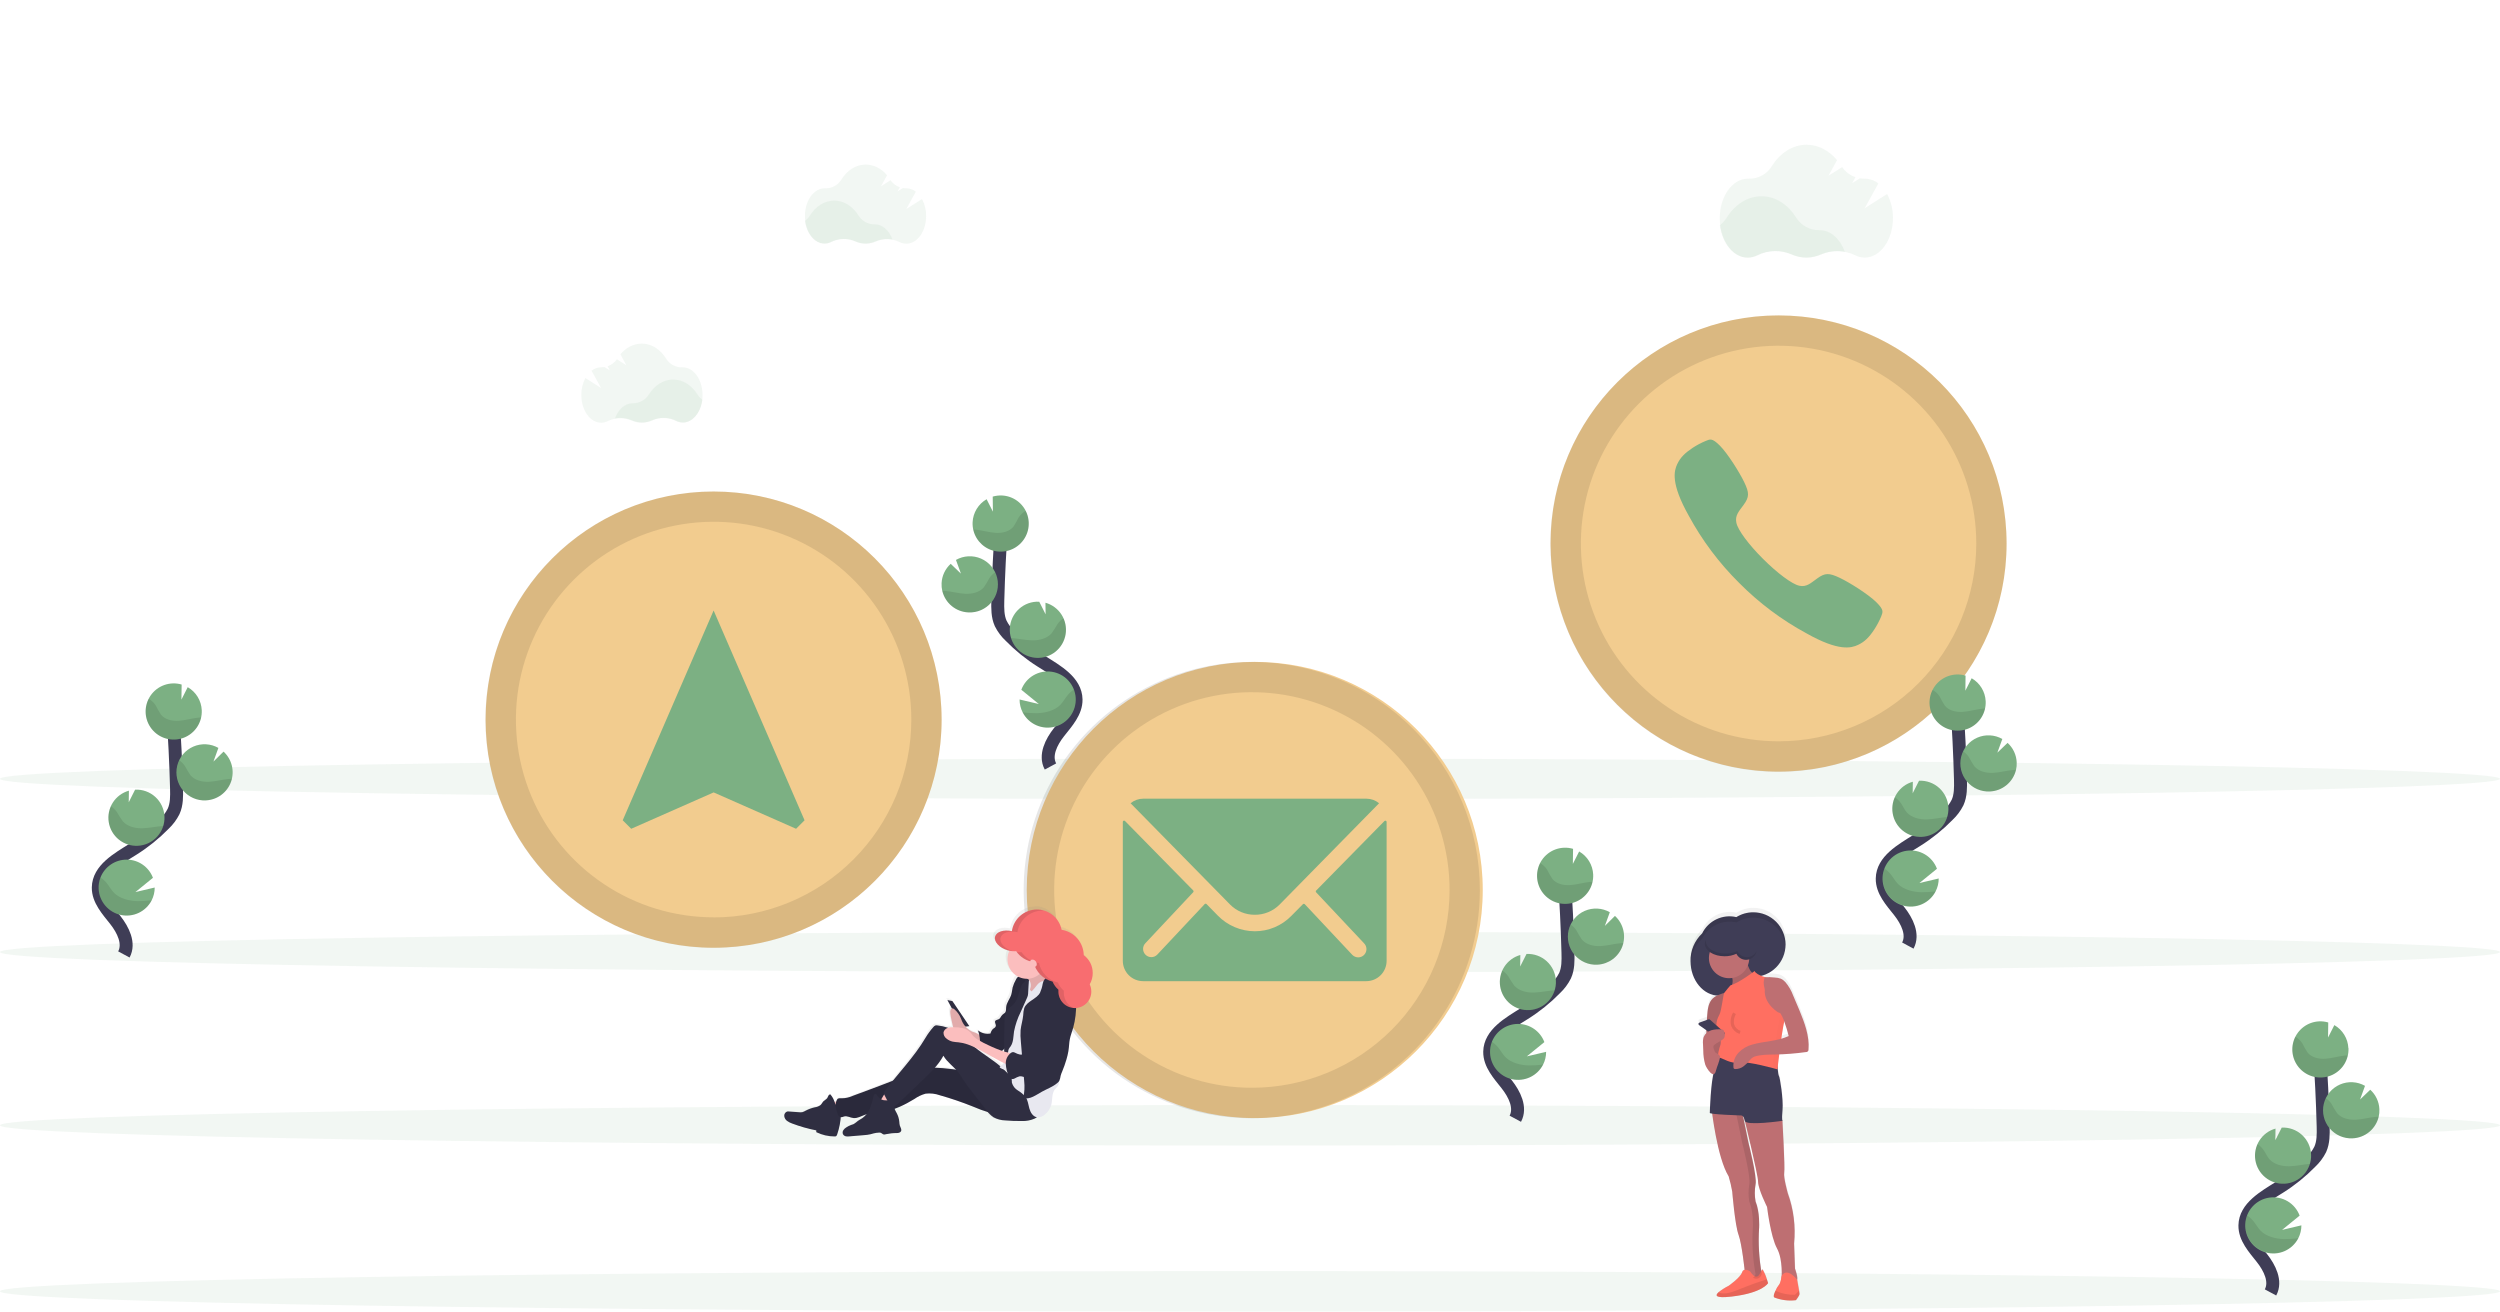 <svg width="772" height="405" viewBox="0 0 772 405" fill="none" xmlns="http://www.w3.org/2000/svg">
<path opacity="0.1" d="M386 353.736C599.182 353.736 772 350.94 772 347.492C772 344.044 599.182 341.249 386 341.249C172.818 341.249 0 344.044 0 347.492C0 350.94 172.818 353.736 386 353.736Z" fill="#7CB083"/>
<path opacity="0.1" d="M386 405C599.182 405 772 402.205 772 398.757C772 395.309 599.182 392.513 386 392.513C172.818 392.513 0 395.309 0 398.757C0 402.205 172.818 405 386 405Z" fill="#7CB083"/>
<path opacity="0.1" d="M386 246.746C599.182 246.746 772 243.951 772 240.503C772 237.055 599.182 234.259 386 234.259C172.818 234.259 0 237.055 0 240.503C0 243.951 172.818 246.746 386 246.746Z" fill="#7CB083"/>
<path opacity="0.1" d="M386 300.237C599.182 300.237 772 297.442 772 293.994C772 290.546 599.182 287.751 386 287.751C172.818 287.751 0 290.546 0 293.994C0 297.442 172.818 300.237 386 300.237Z" fill="#7CB083"/>
<path opacity="0.1" d="M569.695 77.774C567.181 77.299 564.581 77.584 562.229 78.591C560.817 79.221 559.288 79.546 557.742 79.546C556.196 79.546 554.667 79.221 553.255 78.591C551.584 77.858 549.774 77.496 547.95 77.531C546.125 77.567 544.331 77.998 542.689 78.796C541.754 79.293 540.712 79.554 539.654 79.557C535.371 79.557 531.814 75.244 531.074 69.558C531.917 68.929 532.634 68.147 533.187 67.253C535.695 63.209 539.576 60.608 543.943 60.608C548.31 60.608 552.142 63.173 554.65 67.176C555.397 68.385 556.444 69.38 557.689 70.064C558.935 70.749 560.336 71.098 561.757 71.08H561.87C565.314 71.044 568.265 73.779 569.695 77.774Z" fill="#7CB083"/>
<path opacity="0.1" d="M582.733 59.911L575.816 64.294L580.043 56.655C578.852 55.707 577.38 55.184 575.859 55.168H575.746C575.274 55.175 574.803 55.139 574.337 55.063L571.956 56.55L572.964 54.717C571.299 54.141 569.861 53.05 568.857 51.603L564.631 54.266L567.279 49.446C564.828 46.501 561.517 44.697 557.883 44.697C553.516 44.697 549.635 47.29 547.12 51.335C546.379 52.544 545.331 53.536 544.082 54.209C542.834 54.883 541.43 55.214 540.013 55.168H539.78C534.962 55.168 531.06 60.63 531.06 67.366C531.06 74.103 534.962 79.571 539.78 79.571C540.839 79.564 541.88 79.303 542.816 78.81C544.457 78.01 546.251 77.577 548.076 77.54C549.9 77.504 551.711 77.865 553.382 78.599C554.793 79.232 556.322 79.56 557.869 79.56C559.415 79.56 560.945 79.232 562.356 78.599C564.013 77.881 565.806 77.529 567.611 77.564C569.417 77.599 571.194 78.022 572.823 78.803C573.749 79.288 574.778 79.544 575.823 79.55C580.641 79.55 584.544 74.082 584.544 67.345C584.573 64.754 583.95 62.198 582.733 59.911V59.911Z" fill="#7CB083"/>
<path opacity="0.1" d="M275.596 73.962C273.833 73.629 272.011 73.827 270.362 74.533C269.375 74.974 268.306 75.202 267.224 75.202C266.143 75.202 265.073 74.974 264.086 74.533C262.918 74.019 261.651 73.766 260.375 73.792C259.099 73.818 257.844 74.121 256.697 74.68C256.044 75.021 255.32 75.202 254.584 75.209C251.59 75.209 249.097 72.193 248.576 68.212C249.173 67.773 249.682 67.226 250.076 66.598C251.83 63.779 254.549 61.947 257.606 61.947C260.663 61.947 263.347 63.744 265.1 66.542C265.624 67.388 266.358 68.085 267.231 68.564C268.103 69.043 269.085 69.289 270.08 69.276H270.158C272.525 69.262 274.588 71.178 275.596 73.962Z" fill="#7CB083"/>
<path opacity="0.1" d="M284.717 61.468L279.878 64.54L282.815 59.192C281.985 58.527 280.956 58.16 279.892 58.149H279.808C279.473 58.155 279.138 58.129 278.808 58.072L277.166 59.114L277.871 57.832C276.707 57.427 275.702 56.665 274.997 55.655L272.06 57.515L273.919 54.147C273.138 53.138 272.143 52.315 271.005 51.739C269.867 51.162 268.615 50.846 267.34 50.813C264.283 50.813 261.564 52.632 259.81 55.464C259.291 56.311 258.556 57.006 257.682 57.477C256.807 57.949 255.823 58.181 254.83 58.149H254.668C251.295 58.149 248.562 61.968 248.562 66.69C248.562 71.411 251.295 75.23 254.668 75.23C255.406 75.225 256.131 75.041 256.782 74.695C257.929 74.138 259.183 73.837 260.457 73.813C261.732 73.788 262.996 74.041 264.164 74.554C265.157 75.007 266.234 75.247 267.326 75.258C268.401 75.257 269.464 75.031 270.447 74.596C271.607 74.094 272.861 73.847 274.125 73.871C275.388 73.895 276.632 74.19 277.772 74.737C278.424 75.079 279.149 75.258 279.885 75.258C283.252 75.258 285.985 71.432 285.985 66.718C286.014 64.889 285.577 63.082 284.717 61.468V61.468Z" fill="#7CB083"/>
<path opacity="0.1" d="M189.894 129.215C191.654 128.882 193.473 129.081 195.12 129.785C196.109 130.227 197.179 130.455 198.262 130.455C199.344 130.455 200.415 130.227 201.403 129.785C202.572 129.273 203.837 129.02 205.113 129.044C206.389 129.069 207.644 129.37 208.792 129.926C209.443 130.273 210.168 130.457 210.905 130.462C213.899 130.462 216.392 127.439 216.907 123.458C216.309 123.021 215.802 122.473 215.413 121.844C213.652 119.025 210.933 117.2 207.883 117.2C204.833 117.2 202.143 118.99 200.382 121.795C199.859 122.64 199.126 123.337 198.255 123.816C197.383 124.295 196.403 124.54 195.409 124.529H195.331C192.958 124.543 190.887 126.452 189.894 129.215Z" fill="#7CB083"/>
<path opacity="0.1" d="M180.765 116.742L185.611 119.814L182.667 114.473C183.499 113.806 184.53 113.436 185.597 113.423H185.674C186.012 113.428 186.348 113.404 186.682 113.353L188.323 114.388L187.618 113.113C188.779 112.707 189.783 111.945 190.485 110.936L193.423 112.796L191.591 109.421C192.372 108.413 193.368 107.591 194.506 107.016C195.644 106.441 196.896 106.126 198.17 106.095C201.22 106.095 203.946 107.913 205.7 110.745C206.219 111.591 206.952 112.285 207.826 112.756C208.699 113.228 209.681 113.46 210.673 113.43H210.842C214.209 113.43 216.942 117.256 216.942 121.971C216.942 126.685 214.209 130.511 210.842 130.511C210.105 130.508 209.38 130.327 208.729 129.983C207.582 129.423 206.327 129.12 205.051 129.094C203.775 129.069 202.508 129.321 201.34 129.835C200.35 130.292 199.274 130.532 198.184 130.539C197.107 130.539 196.042 130.313 195.057 129.877C193.898 129.375 192.645 129.128 191.382 129.152C190.12 129.176 188.877 129.472 187.738 130.018C187.086 130.36 186.361 130.539 185.625 130.539C182.251 130.539 179.518 126.72 179.518 121.999C179.485 120.17 179.914 118.362 180.765 116.742V116.742Z" fill="#7CB083"/>
<path d="M467.927 345.47C469.765 342.059 467.68 337.888 465.285 334.85C462.89 331.813 459.96 328.649 460.023 324.781C460.115 319.221 466.018 315.93 470.73 312.985C474.229 310.789 477.457 308.188 480.345 305.233C481.552 304.096 482.551 302.756 483.296 301.273C484.275 299.103 484.247 296.622 484.184 294.226C483.982 286.292 483.59 278.362 483.007 270.437" stroke="#3F3D56" stroke-width="4" stroke-miterlimit="10"/>
<path d="M491.974 270.042C491.906 268.589 491.473 267.176 490.716 265.933C489.959 264.691 488.902 263.659 487.642 262.932L485.698 266.773L485.761 262.122C483.998 261.602 482.116 261.657 480.385 262.278C478.655 262.898 477.167 264.053 476.136 265.575C475.104 267.096 474.583 268.907 474.646 270.744C474.71 272.582 475.356 274.352 476.491 275.798C477.625 277.245 479.19 278.293 480.959 278.792C482.728 279.291 484.609 279.215 486.332 278.574C488.055 277.934 489.53 276.762 490.544 275.229C491.558 273.695 492.059 271.879 491.974 270.042V270.042Z" fill="#7CB083"/>
<path d="M476.506 328.755C475.633 330.451 474.227 331.812 472.503 332.628C470.78 333.444 468.835 333.668 466.972 333.267C465.108 332.866 463.428 331.861 462.192 330.409C460.956 328.956 460.234 327.137 460.136 325.232C460.071 324.031 460.263 322.829 460.699 321.708C461.338 320.074 462.457 318.671 463.909 317.685C465.36 316.699 467.077 316.177 468.831 316.187C470.586 316.197 472.296 316.738 473.736 317.741C475.177 318.743 476.28 320.158 476.9 321.8L471.483 326.211L477.442 324.802C477.449 326.175 477.128 327.531 476.506 328.755V328.755Z" fill="#7CB083"/>
<path d="M472.223 311.914C470.095 312.014 468.005 311.327 466.351 309.984C464.697 308.641 463.595 306.736 463.255 304.632C462.915 302.528 463.362 300.372 464.509 298.577C465.657 296.781 467.425 295.471 469.476 294.896L469.427 298.469L471.392 294.579C473.69 294.471 475.936 295.281 477.637 296.831C479.337 298.38 480.353 300.542 480.461 302.841C480.568 305.14 479.758 307.387 478.209 309.088C476.661 310.79 474.5 311.806 472.202 311.914H472.223Z" fill="#7CB083"/>
<path d="M493.277 297.898C491.933 297.967 490.591 297.723 489.357 297.183C488.124 296.644 487.032 295.825 486.17 294.79C485.308 293.756 484.699 292.535 484.39 291.224C484.081 289.914 484.082 288.549 484.392 287.238C484.701 285.928 485.312 284.707 486.175 283.674C487.038 282.64 488.13 281.822 489.364 281.283C490.598 280.745 491.94 280.502 493.284 280.572C494.629 280.643 495.938 281.026 497.109 281.69L495.58 285.918L498.701 282.832C499.963 283.99 500.854 285.495 501.262 287.159C501.67 288.822 501.577 290.569 500.994 292.18C500.411 293.79 499.364 295.192 497.986 296.209C496.607 297.225 494.959 297.81 493.249 297.891L493.277 297.898Z" fill="#7CB083"/>
<path opacity="0.1" d="M490.805 272.354C488.804 272.572 486.86 273.192 484.846 273.319C482.831 273.446 480.619 272.96 479.366 271.402C478.776 270.495 478.24 269.554 477.76 268.584C477.212 267.729 476.462 267.022 475.576 266.526C475.015 267.625 474.695 268.832 474.637 270.065C474.58 271.298 474.786 272.529 475.242 273.676C475.698 274.823 476.393 275.859 477.282 276.716C478.17 277.572 479.231 278.229 480.393 278.643C481.556 279.056 482.793 279.217 484.023 279.114C485.252 279.011 486.446 278.647 487.523 278.045C488.601 277.444 489.537 276.62 490.271 275.627C491.004 274.635 491.518 273.497 491.777 272.29C491.46 272.297 491.129 272.318 490.805 272.354Z" fill="black"/>
<path opacity="0.1" d="M493.277 297.898C491.782 297.969 490.294 297.651 488.958 296.976C487.622 296.301 486.483 295.291 485.653 294.046C484.822 292.8 484.328 291.36 484.219 289.867C484.11 288.374 484.389 286.877 485.029 285.524C485.716 285.988 486.307 286.582 486.768 287.271C487.286 288.259 487.86 289.217 488.487 290.139C489.839 291.725 492.15 292.253 494.242 292.148C496.334 292.042 498.355 291.443 500.44 291.267C500.729 291.267 501.018 291.225 501.314 291.218C500.882 293.054 499.864 294.699 498.414 295.905C496.964 297.11 495.16 297.81 493.277 297.898V297.898Z" fill="black"/>
<path opacity="0.1" d="M472.223 311.914C470.744 311.983 469.271 311.672 467.945 311.01C466.62 310.349 465.486 309.358 464.652 308.134C463.818 306.909 463.311 305.491 463.18 304.015C463.05 302.539 463.299 301.054 463.904 299.702C464.619 300.172 465.242 300.769 465.743 301.463C466.311 302.475 466.939 303.451 467.624 304.388C469.082 306.016 471.547 306.593 473.759 306.502C475.971 306.41 477.985 305.931 480.098 305.797C479.572 307.502 478.534 309.004 477.125 310.098C475.716 311.193 474.005 311.826 472.223 311.914Z" fill="black"/>
<path opacity="0.1" d="M476.506 328.755C475.633 330.451 474.227 331.812 472.503 332.628C470.78 333.444 468.836 333.668 466.972 333.267C465.108 332.866 463.428 331.861 462.192 330.409C460.956 328.956 460.234 327.137 460.136 325.232C460.071 324.031 460.263 322.829 460.699 321.708C461.414 322.177 462.054 322.75 462.601 323.407C463.425 324.407 463.968 325.521 464.926 326.486C466.694 328.227 469.56 328.945 472.103 329.009C473.575 329.013 475.045 328.929 476.506 328.755V328.755Z" fill="black"/>
<path d="M38.255 294.734C40.093 291.323 38.008 287.152 35.613 284.114C33.218 281.077 30.288 277.899 30.352 274.045C30.443 268.485 36.346 265.194 41.058 262.249C44.558 260.054 47.785 257.452 50.673 254.497C51.881 253.36 52.88 252.02 53.624 250.537C54.603 248.367 54.575 245.886 54.512 243.49C54.305 235.556 53.913 227.626 53.336 219.701" stroke="#3F3D56" stroke-width="4" stroke-miterlimit="10"/>
<path d="M62.302 219.306C62.234 217.853 61.802 216.44 61.045 215.197C60.288 213.955 59.231 212.923 57.97 212.196L56.026 216.037L56.09 211.386C54.327 210.867 52.444 210.921 50.714 211.542C48.984 212.162 47.496 213.317 46.464 214.839C45.433 216.36 44.911 218.171 44.975 220.008C45.039 221.846 45.685 223.616 46.819 225.062C47.954 226.509 49.519 227.557 51.287 228.056C53.056 228.555 54.938 228.479 56.661 227.838C58.384 227.198 59.859 226.026 60.873 224.493C61.887 222.959 62.387 221.143 62.302 219.306Z" fill="#7CB083"/>
<path d="M46.834 278.019C45.962 279.715 44.555 281.076 42.832 281.892C41.108 282.708 39.164 282.932 37.3 282.531C35.436 282.13 33.756 281.125 32.521 279.673C31.285 278.22 30.562 276.401 30.464 274.496C30.4 273.295 30.592 272.093 31.028 270.972C31.666 269.338 32.785 267.935 34.237 266.949C35.689 265.963 37.405 265.441 39.16 265.451C40.914 265.461 42.625 266.002 44.065 267.005C45.506 268.007 46.609 269.422 47.229 271.064L41.812 275.475L47.771 274.066C47.778 275.439 47.457 276.795 46.834 278.019V278.019Z" fill="#7CB083"/>
<path d="M42.552 261.178C40.424 261.278 38.333 260.591 36.679 259.248C35.025 257.905 33.923 256 33.584 253.896C33.244 251.792 33.69 249.636 34.838 247.841C35.985 246.045 37.753 244.735 39.804 244.16L39.755 247.733L41.72 243.843C42.858 243.79 43.995 243.961 45.067 244.348C46.138 244.734 47.123 245.328 47.965 246.095C48.807 246.862 49.49 247.788 49.975 248.819C50.459 249.85 50.736 250.967 50.789 252.105C50.843 253.243 50.671 254.381 50.285 255.453C49.899 256.525 49.305 257.51 48.538 258.352C47.771 259.195 46.846 259.878 45.815 260.363C44.784 260.847 43.668 261.124 42.531 261.178H42.552Z" fill="#7CB083"/>
<path d="M63.605 247.162C62.261 247.231 60.919 246.987 59.685 246.447C58.452 245.908 57.361 245.089 56.499 244.054C55.637 243.02 55.027 241.799 54.718 240.488C54.41 239.178 54.41 237.813 54.72 236.502C55.03 235.192 55.64 233.971 56.503 232.938C57.366 231.904 58.458 231.086 59.692 230.548C60.926 230.009 62.268 229.766 63.613 229.836C64.957 229.907 66.266 230.29 67.437 230.954L65.909 235.182L69.029 232.096C70.291 233.254 71.183 234.759 71.591 236.423C71.999 238.086 71.905 239.833 71.322 241.444C70.739 243.054 69.692 244.456 68.314 245.473C66.936 246.489 65.288 247.074 63.577 247.155L63.605 247.162Z" fill="#7CB083"/>
<path opacity="0.1" d="M61.133 221.618C59.133 221.836 57.188 222.456 55.174 222.583C53.16 222.71 50.948 222.224 49.694 220.666C49.104 219.759 48.568 218.818 48.088 217.848C47.54 216.993 46.79 216.286 45.904 215.79C45.343 216.889 45.023 218.096 44.966 219.329C44.908 220.562 45.114 221.793 45.57 222.94C46.026 224.087 46.722 225.123 47.61 225.98C48.498 226.836 49.559 227.493 50.722 227.907C51.884 228.321 53.121 228.481 54.351 228.378C55.581 228.275 56.774 227.911 57.851 227.309C58.929 226.708 59.866 225.884 60.599 224.891C61.333 223.899 61.846 222.761 62.105 221.554C61.788 221.561 61.457 221.582 61.133 221.618Z" fill="black"/>
<path opacity="0.1" d="M63.605 247.162C62.11 247.233 60.622 246.915 59.286 246.24C57.95 245.565 56.812 244.555 55.981 243.31C55.151 242.064 54.657 240.624 54.548 239.131C54.438 237.638 54.717 236.141 55.357 234.788C56.044 235.252 56.635 235.846 57.097 236.535C57.615 237.523 58.189 238.481 58.816 239.403C60.168 240.989 62.478 241.517 64.57 241.412C66.662 241.306 68.684 240.707 70.769 240.531C71.058 240.531 71.347 240.489 71.642 240.482C71.211 242.318 70.193 243.963 68.743 245.169C67.292 246.374 65.489 247.074 63.605 247.162Z" fill="black"/>
<path opacity="0.1" d="M42.552 261.178C41.072 261.247 39.599 260.936 38.274 260.274C36.949 259.613 35.815 258.622 34.98 257.398C34.146 256.173 33.64 254.755 33.509 253.279C33.378 251.803 33.627 250.318 34.233 248.966C34.947 249.436 35.571 250.033 36.071 250.727C36.639 251.739 37.267 252.715 37.952 253.652C39.41 255.28 41.875 255.857 44.087 255.766C46.299 255.674 48.313 255.195 50.426 255.061C49.901 256.766 48.863 258.268 47.454 259.362C46.045 260.457 44.333 261.09 42.552 261.178Z" fill="black"/>
<path opacity="0.1" d="M46.834 278.019C45.962 279.715 44.555 281.076 42.832 281.892C41.108 282.708 39.164 282.932 37.3 282.531C35.436 282.13 33.756 281.125 32.521 279.673C31.285 278.22 30.562 276.401 30.464 274.496C30.4 273.295 30.592 272.093 31.028 270.972C31.742 271.442 32.383 272.014 32.93 272.671C33.754 273.671 34.296 274.785 35.254 275.75C37.022 277.491 39.889 278.209 42.432 278.273C43.903 278.277 45.373 278.193 46.834 278.019V278.019Z" fill="black"/>
<path d="M324.381 236.69C322.543 233.287 324.627 229.115 327.029 226.078C329.431 223.041 332.347 219.877 332.284 216.008C332.2 210.442 326.297 207.158 321.578 204.212C318.079 202.018 314.854 199.416 311.97 196.461C310.756 195.33 309.754 193.991 309.011 192.508C308.039 190.33 308.068 187.857 308.124 185.461C308.335 177.527 308.727 169.597 309.3 161.672" stroke="#3F3D56" stroke-width="4" stroke-miterlimit="10"/>
<path d="M300.34 161.27C300.407 159.817 300.838 158.404 301.594 157.162C302.35 155.919 303.406 154.887 304.665 154.16L306.609 158L306.553 153.349C307.479 153.08 308.443 152.964 309.406 153.004C311.119 153.084 312.77 153.67 314.149 154.689C315.529 155.707 316.577 157.112 317.158 158.725C317.74 160.339 317.831 162.089 317.419 163.754C317.007 165.419 316.11 166.925 314.843 168.08C313.576 169.236 311.994 169.99 310.299 170.246C308.603 170.503 306.87 170.251 305.318 169.522C303.765 168.793 302.464 167.62 301.578 166.151C300.692 164.682 300.262 162.984 300.34 161.27V161.27Z" fill="#7CB083"/>
<path d="M315.802 219.983C316.71 221.753 318.2 223.157 320.021 223.959C321.842 224.761 323.883 224.912 325.802 224.386C327.721 223.861 329.401 222.692 330.561 221.075C331.72 219.458 332.288 217.491 332.17 215.504C332.052 213.517 331.254 211.632 329.911 210.163C328.568 208.695 326.761 207.733 324.794 207.44C322.826 207.146 320.817 207.538 319.104 208.551C317.391 209.563 316.079 211.134 315.386 213L320.803 217.411L314.844 216.001C314.839 217.386 315.167 218.752 315.802 219.983V219.983Z" fill="#7CB083"/>
<path d="M320.084 203.141C322.213 203.244 324.305 202.558 325.96 201.216C327.616 199.873 328.719 197.968 329.06 195.863C329.401 193.759 328.955 191.602 327.807 189.806C326.659 188.009 324.891 186.698 322.838 186.124L322.881 189.696L320.915 185.806C318.618 185.693 316.371 186.498 314.667 188.043C312.963 189.587 311.942 191.746 311.829 194.044C311.779 195.045 311.906 196.046 312.202 197.004C312.722 198.715 313.759 200.224 315.17 201.323C316.581 202.422 318.298 203.057 320.084 203.141V203.141Z" fill="#7CB083"/>
<path d="M299.037 189.111C300.382 189.18 301.723 188.934 302.956 188.394C304.189 187.854 305.279 187.034 306.141 186C307.002 184.965 307.611 183.744 307.919 182.433C308.227 181.123 308.226 179.758 307.916 178.448C307.605 177.138 306.994 175.918 306.131 174.885C305.268 173.852 304.176 173.034 302.942 172.496C301.708 171.958 300.366 171.715 299.022 171.786C297.678 171.857 296.369 172.239 295.199 172.904L296.734 177.132L293.578 174.109C292.737 174.872 292.054 175.794 291.571 176.822C291.087 177.85 290.812 178.964 290.761 180.099C290.719 180.901 290.793 181.706 290.979 182.487C291.421 184.317 292.447 185.953 293.9 187.148C295.354 188.343 297.157 189.032 299.037 189.111Z" fill="#7CB083"/>
<path opacity="0.1" d="M301.51 163.581C303.51 163.8 305.454 164.42 307.462 164.547C309.469 164.674 311.688 164.187 312.949 162.63C313.536 161.722 314.07 160.781 314.548 159.811C315.098 158.956 315.85 158.249 316.738 157.754C317.3 158.853 317.621 160.06 317.679 161.294C317.737 162.528 317.532 163.76 317.076 164.907C316.619 166.055 315.924 167.092 315.035 167.949C314.145 168.806 313.084 169.463 311.92 169.877C310.757 170.29 309.519 170.45 308.289 170.346C307.058 170.243 305.865 169.877 304.787 169.274C303.709 168.672 302.773 167.846 302.04 166.852C301.307 165.858 300.795 164.719 300.538 163.511C300.855 163.518 301.179 163.546 301.51 163.581Z" fill="black"/>
<path opacity="0.1" d="M299.037 189.111C300.532 189.18 302.019 188.861 303.354 188.186C304.688 187.51 305.826 186.501 306.656 185.256C307.486 184.01 307.98 182.572 308.09 181.079C308.201 179.587 307.924 178.091 307.286 176.737C306.596 177.202 306.003 177.795 305.539 178.485C305.021 179.473 304.447 180.43 303.82 181.353C302.475 182.938 300.164 183.467 298.072 183.361C295.98 183.256 293.959 182.657 291.874 182.48C291.585 182.48 291.289 182.438 291 182.431C291.431 184.268 292.449 185.914 293.899 187.12C295.35 188.325 297.154 189.025 299.037 189.111V189.111Z" fill="black"/>
<path opacity="0.1" d="M320.084 203.141C321.564 203.213 323.038 202.903 324.365 202.242C325.691 201.581 326.826 200.59 327.661 199.365C328.495 198.14 329.002 196.721 329.132 195.244C329.262 193.767 329.011 192.282 328.403 190.929C327.689 191.399 327.068 191.996 326.572 192.691C326.004 193.703 325.376 194.679 324.691 195.615C323.226 197.243 320.767 197.821 318.549 197.729C316.33 197.638 314.322 197.159 312.209 197.025C312.732 198.731 313.77 200.235 315.179 201.33C316.589 202.424 318.302 203.057 320.084 203.141V203.141Z" fill="black"/>
<path opacity="0.1" d="M315.802 219.983C316.819 221.946 318.548 223.446 320.635 224.176C322.721 224.906 325.007 224.812 327.027 223.912C329.046 223.013 330.645 221.375 331.498 219.335C332.351 217.295 332.393 215.006 331.615 212.936C330.897 213.401 330.256 213.974 329.713 214.634C328.889 215.635 328.304 216.748 327.389 217.714C325.613 219.454 322.754 220.173 320.204 220.236C318.733 220.237 317.263 220.153 315.802 219.983V219.983Z" fill="black"/>
<path d="M549.226 238.276C588.112 238.276 619.635 206.74 619.635 167.837C619.635 128.935 588.112 97.399 549.226 97.399C510.339 97.399 478.816 128.935 478.816 167.837C478.816 206.74 510.339 238.276 549.226 238.276Z" fill="#F2CC8F"/>
<path d="M579.451 186.004C576.999 183.552 571.104 179.852 568.181 178.471C564.807 176.85 563.567 176.878 561.179 178.605C559.193 180.014 557.904 181.374 555.622 180.874C553.339 180.373 548.817 176.963 544.443 172.601C540.069 168.239 536.674 163.743 536.188 161.425C535.702 159.107 537.04 157.845 538.463 155.858C540.182 153.469 540.231 152.229 538.597 148.854C537.188 145.929 533.532 140.045 531.06 137.579C528.587 135.113 528.052 135.655 526.7 136.17C525.308 136.753 523.971 137.461 522.706 138.284C520.255 139.926 518.881 141.293 517.916 143.35C516.951 145.408 515.859 149.227 521.473 159.226C525.615 166.876 530.86 173.873 537.04 179.993V179.993C543.178 186.19 550.197 191.447 557.868 195.594C567.857 201.232 571.681 200.111 573.738 199.153C575.795 198.194 577.161 196.835 578.796 194.361C579.62 193.096 580.327 191.759 580.909 190.366C581.374 189.013 581.923 188.463 579.451 186.004Z" fill="#7CB083"/>
<path opacity="0.1" d="M549.226 97.406C535.291 97.399 521.668 101.527 510.079 109.267C498.49 117.007 489.457 128.012 484.121 140.89C478.785 153.768 477.387 167.939 480.104 181.611C482.821 195.284 489.53 207.843 499.383 217.7C509.236 227.557 521.79 234.269 535.457 236.987C549.124 239.705 563.29 238.306 576.162 232.969C589.034 227.631 600.035 218.593 607.772 207C615.509 195.406 619.635 181.777 619.628 167.837C619.619 149.161 612.199 131.252 598.998 118.045C585.797 104.839 567.895 97.415 549.226 97.406V97.406ZM549.226 228.911C537.151 228.911 525.348 225.329 515.309 218.618C505.269 211.907 497.445 202.369 492.824 191.209C488.203 180.05 486.995 167.77 489.35 155.923C491.706 144.076 497.52 133.193 506.058 124.652C514.596 116.111 525.473 110.294 537.316 107.938C549.158 105.581 561.433 106.79 572.588 111.413C583.743 116.035 593.278 123.863 599.986 133.907C606.694 143.95 610.274 155.758 610.274 167.837C610.274 175.858 608.695 183.8 605.627 191.209C602.559 198.619 598.062 205.352 592.394 211.023C586.725 216.694 579.995 221.193 572.588 224.262C565.181 227.331 557.243 228.911 549.226 228.911Z" fill="black"/>
<path d="M387.465 345.265C426.351 345.265 457.875 313.729 457.875 274.827C457.875 235.925 426.351 204.389 387.465 204.389C348.579 204.389 317.055 235.925 317.055 274.827C317.055 313.729 348.579 345.265 387.465 345.265Z" fill="#F2CC8F"/>
<path d="M427.509 253.546L406.427 275.003C406.39 275.039 406.361 275.081 406.34 275.129C406.32 275.176 406.31 275.227 406.31 275.278C406.31 275.329 406.32 275.38 406.34 275.427C406.361 275.475 406.39 275.517 406.427 275.553L421.219 291.288C421.573 291.645 421.814 292.098 421.911 292.591C422.008 293.084 421.958 293.595 421.766 294.059C421.574 294.524 421.249 294.921 420.832 295.202C420.416 295.482 419.925 295.633 419.423 295.636C418.747 295.634 418.099 295.366 417.62 294.889L402.905 279.21C402.83 279.136 402.729 279.095 402.623 279.095C402.518 279.095 402.417 279.136 402.342 279.21L398.756 282.832C397.288 284.334 395.535 285.527 393.6 286.341C391.665 287.156 389.586 287.575 387.486 287.574C385.347 287.564 383.231 287.128 381.262 286.291C379.293 285.454 377.511 284.232 376.019 282.698L372.575 279.175C372.499 279.101 372.398 279.059 372.293 279.059C372.187 279.059 372.086 279.101 372.011 279.175L357.332 294.818C357.096 295.055 356.815 295.243 356.506 295.371C356.197 295.499 355.866 295.565 355.532 295.565C355.198 295.565 354.867 295.499 354.558 295.371C354.249 295.243 353.969 295.055 353.732 294.818C353.495 294.583 353.307 294.302 353.178 293.993C353.049 293.684 352.983 293.353 352.983 293.018C352.983 292.683 353.049 292.352 353.178 292.043C353.307 291.734 353.495 291.453 353.732 291.218L368.468 275.518C368.534 275.441 368.57 275.344 368.57 275.243C368.57 275.142 368.534 275.045 368.468 274.968L347.386 253.511C347.332 253.456 347.263 253.419 347.187 253.404C347.112 253.389 347.034 253.397 346.963 253.426C346.892 253.456 346.831 253.505 346.789 253.57C346.746 253.634 346.724 253.709 346.724 253.786V296.721C346.729 298.381 347.391 299.971 348.564 301.144C349.737 302.318 351.327 302.98 352.986 302.985H421.923C423.582 302.98 425.172 302.318 426.345 301.144C427.518 299.971 428.18 298.381 428.185 296.721V253.821C428.189 253.741 428.168 253.662 428.124 253.595C428.081 253.527 428.018 253.475 427.944 253.445C427.87 253.415 427.788 253.408 427.711 253.426C427.633 253.445 427.562 253.486 427.509 253.546V253.546Z" fill="#7CB083"/>
<path d="M387.465 282.48C388.894 282.494 390.311 282.22 391.633 281.675C392.954 281.131 394.153 280.326 395.157 279.309L425.861 248.043C424.771 247.139 423.402 246.641 421.987 246.633H353C351.584 246.638 350.214 247.136 349.126 248.043L379.837 279.309C380.832 280.32 382.02 281.122 383.33 281.666C384.64 282.211 386.046 282.488 387.465 282.48V282.48Z" fill="#7CB083"/>
<path opacity="0.1" d="M386.578 204.396C372.643 204.389 359.02 208.516 347.431 216.257C335.842 223.997 326.809 235.002 321.473 247.88C316.137 260.757 314.74 274.928 317.456 288.601C320.173 302.273 326.882 314.833 336.735 324.69C346.588 334.547 359.142 341.259 372.809 343.977C386.476 346.694 400.642 345.296 413.514 339.958C426.386 334.62 437.387 325.583 445.124 313.989C452.861 302.396 456.987 288.767 456.98 274.827C456.971 256.15 449.551 238.241 436.35 225.035C423.149 211.828 405.247 204.405 386.578 204.396ZM386.578 335.9C374.503 335.9 362.7 332.319 352.661 325.608C342.622 318.897 334.797 309.358 330.176 298.199C325.556 287.039 324.347 274.759 326.702 262.912C329.058 251.065 334.872 240.183 343.41 231.642C351.948 223.1 362.825 217.284 374.668 214.927C386.51 212.571 398.785 213.78 409.94 218.402C421.095 223.025 430.63 230.853 437.338 240.896C444.046 250.94 447.626 262.748 447.626 274.827C447.626 291.025 441.194 306.559 429.746 318.012C418.297 329.466 402.769 335.9 386.578 335.9Z" fill="black"/>
<path d="M220.365 292.662C259.251 292.662 290.775 261.126 290.775 222.224C290.775 183.322 259.251 151.785 220.365 151.785C181.479 151.785 149.955 183.322 149.955 222.224C149.955 261.126 181.479 292.662 220.365 292.662Z" fill="#F2CC8F"/>
<path d="M220.365 188.519L192.296 253.306L194.916 255.928L220.372 244.695L245.829 255.928L248.449 253.306L220.365 188.519Z" fill="#7CB083"/>
<path opacity="0.1" d="M220.365 151.764C206.432 151.757 192.81 155.884 181.222 163.623C169.634 171.361 160.6 182.364 155.264 195.24C149.927 208.115 148.527 222.285 151.241 235.956C153.955 249.628 160.661 262.187 170.51 272.046C180.36 281.904 192.911 288.619 206.575 291.341C220.24 294.063 234.404 292.669 247.277 287.337C260.15 282.004 271.153 272.972 278.894 261.383C286.636 249.795 290.768 236.169 290.768 222.231C290.768 203.548 283.351 185.63 270.149 172.416C256.947 159.202 239.04 151.773 220.365 151.764V151.764ZM220.365 283.269C208.289 283.269 196.485 279.686 186.445 272.974C176.404 266.261 168.58 256.721 163.96 245.559C159.341 234.397 158.134 222.116 160.492 210.268C162.851 198.42 168.668 187.537 177.21 178.998C185.751 170.458 196.632 164.644 208.477 162.291C220.321 159.939 232.597 161.153 243.752 165.781C254.906 170.409 264.438 178.242 271.142 188.29C277.846 198.339 281.421 210.15 281.414 222.231C281.412 238.427 274.979 253.96 263.53 265.412C252.082 276.864 236.555 283.297 220.365 283.297V283.269Z" fill="black"/>
<path d="M555.706 310.934C555.068 309.374 554.413 307.819 553.741 306.269C553.188 304.756 552.375 303.352 551.339 302.119C550.946 301.675 550.466 301.315 549.93 301.062C549.34 300.844 548.72 300.72 548.092 300.695C547.134 300.574 546.167 300.548 545.204 300.618C544.831 300.505 544.408 300.357 543.992 300.188C546.077 299.64 547.93 298.437 549.279 296.756C550.628 295.075 551.402 293.005 551.487 290.851C551.487 290.71 551.487 290.562 551.487 290.421C551.493 289.103 551.238 287.796 550.739 286.575C550.24 285.355 549.505 284.245 548.577 283.308C547.649 282.372 546.545 281.628 545.33 281.118C544.114 280.608 542.81 280.343 541.492 280.337C539.636 280.334 537.817 280.854 536.244 281.838C534.167 281.367 531.991 281.614 530.072 282.539C528.153 283.465 526.604 285.014 525.679 286.933C524.512 288.05 523.59 289.397 522.971 290.889C522.353 292.381 522.052 293.986 522.086 295.601C522.086 295.749 522.086 295.904 522.086 296.044C522.269 301.52 525.805 305.91 530.271 306.354C529.794 306.568 529.356 306.861 528.975 307.22C527.608 308.538 527.383 310.631 527.235 312.534L527.13 313.943L524.763 314.789C524.688 314.815 524.621 314.862 524.571 314.925C524.52 314.987 524.488 315.061 524.477 315.141C524.466 315.22 524.477 315.3 524.509 315.374C524.541 315.447 524.592 315.51 524.657 315.557L526.918 317.17C526.918 317.304 526.918 317.438 526.918 317.572C526.918 317.706 526.918 317.875 526.96 318.03C526.574 318.37 526.275 318.798 526.087 319.277C525.867 320.017 525.797 320.793 525.883 321.56L525.967 323.526C525.956 325.006 526.158 326.48 526.566 327.902C526.862 328.776 528.144 330.883 529.067 330.897C528.214 334.773 527.989 342.947 527.989 342.947C527.883 343.053 528.179 343.151 528.693 343.236C529.2 347.126 530.856 358.034 533.793 362.833C534.255 364.397 534.625 365.988 534.899 367.596C534.899 367.596 535.737 377.962 536.843 381.041C537.787 383.663 538.533 390.132 538.738 392.006C538.546 392.055 538.372 392.156 538.234 392.298C538.096 392.44 538 392.617 537.956 392.809C537.399 394.486 533.793 397.037 533.793 397.037C532.687 397.59 531.644 398.258 530.68 399.032C529.546 400.053 529.588 400.976 534.624 400.399C544.345 399.278 546.007 396.171 546.007 396.171C546.007 396.171 545.852 395.649 545.62 394.973C545.323 393.92 544.894 392.909 544.345 391.964C544.204 391.83 544.063 392.055 543.894 392.408C543.16 387.911 542.938 383.347 543.232 378.801C543.232 378.801 543.506 374.037 542.119 370.676C541.81 368.916 541.81 367.115 542.119 365.355C542.675 363.115 539.9 352.185 539.9 352.185L538.308 344.138C538.525 344.413 538.677 344.733 538.752 345.075L538.794 345.237L538.836 345.47C538.852 345.552 538.891 345.628 538.949 345.688C540.034 350.198 543.006 362.692 543.006 364.524C543.006 366.765 545.782 372.367 545.782 372.367C545.782 372.367 546.887 381.612 548.831 385.248C550.311 388.018 550.346 392.076 550.275 393.866C550.275 393.866 549.944 396.171 549.388 396.727C548.946 397.277 548.592 397.893 548.338 398.552L548.275 398.686C548.275 398.686 547.444 400.37 548 400.652C550.117 401.483 552.407 401.771 554.664 401.491C554.664 401.491 555.777 400.081 555.777 399.532C555.754 399.196 555.711 398.862 555.65 398.531C555.446 397.206 555.065 395.121 555.058 395.099C555.291 394.197 554.354 391.689 554.354 391.689L554.072 383.846C554.588 378.536 553.924 373.177 552.128 368.153C552.128 368.153 550.719 363.115 551.022 361.712C551.325 360.31 550.466 345.463 550.466 345.463L550.381 345.251C550.306 344.201 550.334 343.146 550.466 342.101C550.74 338.74 549.634 331.736 549.353 331.461C549.123 330.708 548.99 329.929 548.958 329.143C549.022 328.558 549.212 326.845 549.472 324.717C552.211 324.624 554.943 324.388 557.657 324.013C557.92 324.013 558.172 323.912 558.362 323.731C558.473 323.562 558.53 323.362 558.524 323.16C558.848 318.939 557.305 314.838 555.706 310.934ZM550.121 319.82C550.409 317.812 550.719 315.867 551.029 314.422L551.071 314.549C551.605 316.001 552.052 317.484 552.41 318.988C551.67 319.327 550.905 319.605 550.121 319.82Z" fill="url(#paint0_linear_34_505)"/>
<path d="M528.545 342.503C528.545 342.503 530.208 357.463 533.807 363.277C534.27 364.822 534.639 366.394 534.913 367.984C534.913 367.984 535.744 378.23 536.85 381.274C537.956 384.318 538.787 392.633 538.787 392.633C538.787 392.633 542.661 397.058 544.049 393.465C543.177 388.716 542.898 383.878 543.218 379.061C543.218 379.061 543.492 374.354 542.112 371.028C541.803 369.289 541.803 367.51 542.112 365.771C542.661 363.552 539.893 352.756 539.893 352.756L537.681 341.954L528.545 342.503Z" fill="#BE6F72"/>
<path d="M545.986 396.234C545.986 396.234 544.323 399.278 534.638 400.384C529.609 400.955 529.574 400.046 530.708 399.031C531.669 398.267 532.708 397.606 533.807 397.058C533.807 397.058 537.406 394.571 537.956 392.908C538.505 391.245 540.449 392.633 540.449 392.633C543.217 396.784 543.774 391.52 544.323 392.076C544.875 393.006 545.303 394.003 545.598 395.043C545.831 395.713 545.986 396.234 545.986 396.234Z" fill="#FF6F61"/>
<path opacity="0.1" d="M545.986 396.234C545.986 396.234 544.323 399.278 534.638 400.384C529.609 400.955 529.574 400.046 530.708 399.031C531.497 399.532 533.088 399.736 536.293 398.447C540.907 396.558 544.253 395.466 545.598 395.043C545.831 395.712 545.986 396.234 545.986 396.234Z" fill="black"/>
<path opacity="0.1" d="M543.217 379.061C543.217 379.061 543.492 374.354 542.112 371.028C541.803 369.289 541.803 367.51 542.112 365.771C542.661 363.552 539.893 352.756 539.893 352.756L537.681 341.954L535.765 342.066L537.956 352.756C537.956 352.756 540.724 363.552 540.175 365.771C539.866 367.51 539.866 369.289 540.175 371.028C541.583 374.354 541.28 379.061 541.28 379.061C540.961 383.878 541.24 388.716 542.112 393.465C541.962 393.916 541.682 394.313 541.309 394.606C542.337 395.071 543.422 395.05 544.049 393.465C543.177 388.716 542.898 383.878 543.217 379.061V379.061Z" fill="black"/>
<path d="M541.414 281.719C539.567 281.715 537.756 282.23 536.188 283.205C534.116 282.727 531.944 282.965 530.026 283.88C528.107 284.795 526.555 286.333 525.622 288.244C524.46 289.343 523.541 290.673 522.923 292.149C522.306 293.625 522.004 295.213 522.037 296.813C522.037 302.704 526.002 307.474 530.891 307.474C534.413 307.474 537.498 304.966 538.913 301.337C539.727 301.552 540.565 301.661 541.407 301.661C544.05 301.661 546.586 300.61 548.455 298.74C550.324 296.87 551.374 294.334 551.374 291.69C551.374 289.045 550.324 286.509 548.455 284.639C546.586 282.769 544.05 281.719 541.407 281.719H541.414Z" fill="#3F3D56"/>
<path d="M549.585 343.891L550.416 346.104C550.416 346.104 551.248 360.782 550.966 362.17C550.684 363.559 552.079 368.512 552.079 368.512C553.869 373.472 554.531 378.768 554.016 384.015L554.291 391.766C554.291 391.766 555.396 394.811 554.847 395.367C554.298 395.924 550.121 394.874 550.121 394.874C550.121 394.874 550.677 389.06 548.712 385.46C546.747 381.859 545.669 372.719 545.669 372.719C545.669 372.719 542.901 367.181 542.901 364.968C542.901 362.755 538.47 344.751 538.47 344.751L549.585 343.891Z" fill="#BE6F72"/>
<path d="M527.989 343.617C527.989 343.617 528.271 333.645 529.398 330.601C529.971 329.179 530.385 327.697 530.63 326.183C530.63 326.183 547.388 329.213 548.775 328.107C548.775 328.107 549.05 331.982 549.332 332.257C549.613 332.532 550.74 339.459 550.438 342.785C550.135 346.111 550.438 346.104 550.438 346.104C550.438 346.104 539.083 347.767 538.808 346.104C538.534 344.441 537.702 344.448 537.702 344.448C537.702 344.448 527.44 344.138 527.989 343.617Z" fill="#3F3D56"/>
<g opacity="0.1">
<path opacity="0.1" d="M537.125 343.617C537.125 343.617 530.123 343.426 528.01 343.046C528.01 343.405 528.01 343.617 528.01 343.617C527.461 344.166 537.702 344.448 537.702 344.448C537.842 344.461 537.974 344.515 538.083 344.603C537.709 343.616 537.125 343.617 537.125 343.617Z" fill="black"/>
<path opacity="0.1" d="M549.311 332.257C549.029 331.982 548.754 328.107 548.754 328.107C548.611 328.196 548.45 328.254 548.282 328.276C548.381 329.446 548.571 331.243 548.754 331.426C548.937 331.609 550.163 338.627 549.86 341.954C549.557 345.28 549.86 345.272 549.86 345.272C549.86 345.272 540.879 346.59 538.703 345.709C538.703 345.829 538.766 345.963 538.787 346.104C539.062 347.767 550.417 346.104 550.417 346.104C550.417 346.104 550.135 346.104 550.417 342.785C550.698 339.466 549.585 332.539 549.311 332.257Z" fill="black"/>
</g>
<path d="M540.189 299.166C540.427 299.699 540.789 300.168 541.245 300.533C541.539 300.751 541.878 300.898 542.238 300.963C541.618 301.322 540.942 301.59 540.322 301.95C539.347 302.605 538.407 303.311 537.505 304.064C536.582 304.806 535.453 305.244 534.272 305.318C534.686 304.759 534.946 304.1 535.025 303.409C535.105 302.717 535 302.017 534.723 301.379C534.469 300.96 534.301 300.496 534.229 300.012C534.229 299.216 534.934 298.602 535.589 298.18C536.117 297.82 536.66 297.475 537.209 297.13C537.639 296.862 538.287 296.298 538.829 296.319C539.371 296.34 539.435 296.82 539.533 297.313C539.673 297.956 539.893 298.578 540.189 299.166V299.166Z" fill="#BE6F72"/>
<path opacity="0.1" d="M540.189 299.166C540.427 299.699 540.789 300.168 541.245 300.533C541.539 300.751 541.878 300.898 542.238 300.963C541.618 301.322 540.942 301.59 540.322 301.95C539.347 302.605 538.407 303.311 537.505 304.064C536.582 304.806 535.453 305.244 534.272 305.318C534.686 304.759 534.946 304.1 535.025 303.409C535.105 302.717 535 302.017 534.723 301.379C534.469 300.96 534.301 300.496 534.229 300.012C534.229 299.216 534.934 298.602 535.589 298.18C536.117 297.82 536.66 297.475 537.209 297.13C537.639 296.862 538.287 296.298 538.829 296.319C539.371 296.34 539.435 296.82 539.533 297.313C539.673 297.956 539.893 298.578 540.189 299.166V299.166Z" fill="black"/>
<path d="M546.676 315.507C550.193 315.507 553.044 312.655 553.044 309.137C553.044 305.619 550.193 302.767 546.676 302.767C543.159 302.767 540.309 305.619 540.309 309.137C540.309 312.655 543.159 315.507 546.676 315.507Z" fill="#BE6F72"/>
<path d="M555.671 399.553C555.671 400.11 554.565 401.491 554.565 401.491C552.316 401.767 550.034 401.481 547.923 400.659C547.366 400.384 548.198 398.721 548.198 398.721L548.261 398.588C548.515 397.935 548.869 397.327 549.31 396.784C549.86 396.234 550.191 393.965 550.191 393.965C551.91 391.146 554.96 395.184 554.96 395.184C554.96 395.184 555.347 397.298 555.551 398.58C555.622 399.039 555.671 399.412 555.671 399.553Z" fill="#FF6F61"/>
<path opacity="0.1" d="M555.671 399.553C555.671 400.11 554.565 401.491 554.565 401.491C552.316 401.767 550.034 401.481 547.923 400.659C547.366 400.384 548.198 398.721 548.198 398.721L548.261 398.588C550.147 399.464 552.212 399.889 554.29 399.828L555.551 398.566C555.622 399.039 555.671 399.412 555.671 399.553Z" fill="black"/>
<path d="M533.941 302.069C537.38 302.069 540.168 299.28 540.168 295.84C540.168 292.4 537.38 289.611 533.941 289.611C530.502 289.611 527.714 292.4 527.714 295.84C527.714 299.28 530.502 302.069 533.941 302.069Z" fill="#BE6F72"/>
<path d="M528.918 308.299C527.552 309.602 527.327 311.667 527.186 313.548L526.974 316.304C526.898 317.046 526.882 317.793 526.925 318.537C526.925 318.995 527.038 319.461 527.08 319.947C527.122 320.433 527.136 321.046 527.143 321.603V325.676C527.077 326.516 527.232 327.359 527.594 328.121C527.788 328.489 528.112 328.772 528.503 328.912C528.894 329.053 529.324 329.042 529.707 328.882C530.145 328.544 530.453 328.067 530.581 327.529C531.268 325.877 531.741 324.143 531.99 322.371C532.046 321.758 532.053 321.145 532.109 320.532C532.166 319.919 532.271 319.277 532.363 318.657C532.757 316.064 532.933 313.443 533.11 310.828C533.159 310.053 533.856 307.002 532.842 306.664C532.349 306.502 531.328 307.009 530.856 307.178C530.141 307.417 529.482 307.798 528.918 308.299V308.299Z" fill="#BE6F72"/>
<path opacity="0.1" d="M528.918 308.299C527.552 309.602 527.327 311.667 527.186 313.548L526.974 316.304C526.898 317.046 526.882 317.793 526.925 318.537C526.925 318.995 527.038 319.461 527.08 319.947C527.122 320.433 527.136 321.046 527.143 321.603V325.676C527.077 326.516 527.232 327.359 527.594 328.121C527.788 328.489 528.112 328.772 528.503 328.912C528.894 329.053 529.324 329.042 529.707 328.882C530.145 328.544 530.453 328.067 530.581 327.529C531.268 325.877 531.741 324.143 531.99 322.371C532.046 321.758 532.053 321.145 532.109 320.532C532.166 319.919 532.271 319.277 532.363 318.657C532.757 316.064 532.933 313.443 533.11 310.828C533.159 310.053 533.856 307.002 532.842 306.664C532.349 306.502 531.328 307.009 530.856 307.178C530.141 307.417 529.482 307.798 528.918 308.299V308.299Z" fill="black"/>
<path d="M541.83 299.857C541.83 299.857 537.125 303.458 534.356 304.289C534.356 304.289 532.715 306.163 532.433 306.614C532.152 307.065 531.588 312.04 531.025 313.154C530.461 314.267 529.088 316.755 531.025 319.242C531.025 319.242 531.574 321.737 531.299 322.568C531.025 323.4 530.017 326.444 530.933 326.585C531.849 326.726 534.624 328.656 537.111 328.107C539.597 327.557 548.881 330.221 548.881 330.221C548.881 330.221 550.416 315.951 551.529 313.429L549.036 312.597C549.036 312.597 542.119 308.447 546.267 302.076C546.26 302.076 542.372 301.245 541.83 299.857Z" fill="#FF6F61"/>
<path d="M524.65 316.536L530.37 320.588C530.442 320.641 530.53 320.67 530.62 320.67C530.71 320.67 530.797 320.641 530.87 320.588L532.419 319.425C532.467 319.384 532.505 319.333 532.531 319.276C532.558 319.219 532.571 319.157 532.571 319.094C532.571 319.031 532.558 318.969 532.531 318.912C532.505 318.855 532.467 318.804 532.419 318.763L528.017 314.852C527.96 314.8 527.89 314.765 527.814 314.75C527.738 314.735 527.66 314.741 527.587 314.767L524.763 315.782C524.688 315.808 524.623 315.853 524.572 315.914C524.522 315.974 524.489 316.047 524.478 316.125C524.466 316.203 524.476 316.282 524.507 316.355C524.537 316.427 524.587 316.49 524.65 316.536V316.536Z" fill="#3F3D56"/>
<path d="M526.573 328.741C526.169 327.337 525.967 325.882 525.974 324.421L525.89 322.469C525.805 321.712 525.874 320.945 526.094 320.215C526.311 319.714 526.637 319.268 527.047 318.908C527.458 318.549 527.943 318.285 528.468 318.136C529.519 317.844 530.618 317.765 531.701 317.903C531.847 317.904 531.99 317.943 532.116 318.016C532.227 318.118 532.305 318.25 532.342 318.396C532.502 318.709 532.596 319.051 532.618 319.402C532.639 319.752 532.589 320.103 532.469 320.433C532.305 320.702 532.084 320.93 531.821 321.102C531.053 321.652 530.158 322.019 529.433 322.617C529.285 322.717 529.172 322.86 529.109 323.026C529.074 323.172 529.074 323.324 529.109 323.47C529.199 323.858 529.321 324.237 529.475 324.605C529.537 324.789 529.646 324.954 529.792 325.084C529.926 325.197 530.102 325.239 530.243 325.345C530.546 325.591 531.18 325.915 531.144 326.303C531.039 327.712 530.193 329.291 529.862 330.686C529.228 333.413 526.981 329.932 526.573 328.741Z" fill="#BE6F72"/>
<g opacity="0.1">
<path opacity="0.1" d="M535.469 328.107H535.314C535.912 328.223 536.527 328.223 537.125 328.107H537.301C536.694 328.018 536.077 328.018 535.469 328.107Z" fill="black"/>
<path opacity="0.1" d="M550.001 313.013C549.008 315.247 547.542 327.346 547.282 329.749C548.254 330.002 548.895 330.186 548.895 330.186C548.895 330.186 550.416 315.951 551.529 313.429L550.001 313.013Z" fill="black"/>
</g>
<path d="M546.894 309.334C546.946 309.613 547.053 309.878 547.209 310.114C547.365 310.35 547.567 310.552 547.803 310.709C548.391 311.202 548.931 311.749 549.416 312.343C550.112 313.323 550.651 314.404 551.015 315.55C551.543 316.984 551.988 318.447 552.346 319.933C548.824 321.568 544.823 321.49 541.076 322.568C539.463 322.994 537.999 323.86 536.85 325.07C536.277 325.678 535.841 326.402 535.572 327.194C535.304 327.985 535.209 328.826 535.293 329.657C535.299 329.754 535.328 329.849 535.378 329.932C535.439 330.001 535.515 330.055 535.601 330.089C535.686 330.123 535.779 330.137 535.871 330.129C536.807 330.128 537.716 329.816 538.456 329.241C539.187 328.67 539.851 328.017 540.435 327.296C540.798 326.824 541.286 326.462 541.844 326.254C543.879 325.633 546.07 325.669 548.183 325.633C551.344 325.572 554.498 325.322 557.629 324.886C557.743 324.9 557.859 324.888 557.968 324.85C558.077 324.812 558.175 324.75 558.257 324.669C558.338 324.587 558.4 324.489 558.438 324.38C558.475 324.271 558.488 324.155 558.474 324.041C558.784 319.883 557.242 315.824 555.657 311.97C555.023 310.424 554.37 308.886 553.699 307.354C553.146 305.858 552.335 304.47 551.304 303.253C550.912 302.811 550.432 302.456 549.895 302.21C549.289 301.992 548.651 301.873 548.007 301.858C546.982 301.72 545.944 301.701 544.915 301.802C544.751 302.321 544.651 302.858 544.619 303.401C544.675 305.304 545.507 307.087 546.324 308.806C546.429 309.067 546.732 309.081 546.894 309.334Z" fill="#BE6F72"/>
<path opacity="0.1" d="M535.617 312.9C535.141 313.716 534.897 314.647 534.913 315.592C534.915 315.965 534.974 316.336 535.089 316.691C535.281 317.189 535.583 317.638 535.972 318.004C536.361 318.37 536.827 318.644 537.336 318.805" stroke="black" stroke-miterlimit="10"/>
<path d="M539.202 289.752C538.855 289.751 538.511 289.805 538.181 289.914C537.258 288.505 535.089 287.532 532.546 287.532C529.179 287.532 526.453 289.273 526.453 291.415C526.453 293.557 529.179 295.29 532.546 295.29C533.807 295.304 535.055 295.04 536.202 294.515C536.46 295.049 536.856 295.504 537.349 295.833C537.842 296.162 538.415 296.352 539.006 296.385C539.598 296.417 540.188 296.291 540.714 296.018C541.241 295.745 541.684 295.337 541.999 294.834C542.314 294.332 542.489 293.754 542.505 293.162C542.521 292.569 542.378 291.983 542.092 291.464C541.805 290.945 541.384 290.513 540.873 290.212C540.363 289.911 539.781 289.752 539.188 289.752H539.202Z" fill="#3F3D56"/>
<path opacity="0.1" d="M539.478 295.565C538.853 295.565 538.241 295.389 537.713 295.056C537.184 294.723 536.761 294.247 536.491 293.684C535.344 294.208 534.096 294.473 532.835 294.459C529.475 294.459 526.749 292.725 526.749 290.583C526.739 290.454 526.739 290.325 526.749 290.196C526.549 290.571 526.443 290.989 526.439 291.415C526.439 293.529 529.165 295.29 532.532 295.29C533.793 295.304 535.041 295.04 536.188 294.515C536.491 295.145 536.986 295.662 537.6 295.994C538.214 296.326 538.918 296.455 539.61 296.364C540.302 296.273 540.948 295.965 541.456 295.485C541.963 295.005 542.306 294.377 542.436 293.691C542.168 294.249 541.748 294.721 541.225 295.053C540.702 295.384 540.097 295.562 539.478 295.565V295.565Z" fill="black"/>
<path opacity="0.1" d="M525.629 289.879C526.562 287.968 528.114 286.429 530.033 285.514C531.952 284.599 534.124 284.362 536.195 284.84C537.644 283.945 539.299 283.437 541 283.364C542.702 283.291 544.394 283.655 545.915 284.423C547.435 285.191 548.734 286.336 549.686 287.748C550.638 289.161 551.212 290.795 551.353 292.493C551.353 292.218 551.353 291.943 551.353 291.661C551.349 289.889 550.873 288.15 549.974 286.623C549.074 285.096 547.784 283.837 546.235 282.976C544.687 282.114 542.937 281.681 541.166 281.722C539.395 281.762 537.667 282.274 536.16 283.205C534.089 282.727 531.917 282.965 529.998 283.88C528.079 284.795 526.527 286.333 525.594 288.244C524.432 289.343 523.513 290.673 522.896 292.149C522.278 293.625 521.976 295.213 522.009 296.813C522.009 297.094 522.009 297.369 522.009 297.644C522.147 294.68 523.448 291.89 525.629 289.879Z" fill="black"/>
<path d="M589.136 291.993C590.975 288.589 588.89 284.41 586.488 281.373C584.086 278.336 581.17 275.179 581.233 271.304C581.317 265.744 587.22 262.46 591.94 259.508C595.438 257.314 598.663 254.712 601.547 251.756C602.759 250.624 603.761 249.285 604.506 247.803C605.478 245.626 605.45 243.152 605.393 240.756C605.187 232.817 604.795 224.887 604.217 216.967" stroke="#3F3D56" stroke-width="4" stroke-miterlimit="10"/>
<path d="M613.177 216.544C613.109 215.092 612.678 213.68 611.922 212.439C611.166 211.198 610.11 210.167 608.852 209.441L606.908 213.281L606.964 208.631C606.039 208.355 605.075 208.238 604.111 208.285C602.398 208.365 600.747 208.952 599.367 209.97C597.987 210.989 596.94 212.394 596.358 214.008C595.777 215.622 595.686 217.373 596.099 219.038C596.512 220.703 597.409 222.209 598.677 223.364C599.945 224.519 601.527 225.272 603.223 225.528C604.919 225.784 606.652 225.53 608.204 224.8C609.756 224.07 611.057 222.896 611.942 221.427C612.827 219.957 613.257 218.258 613.177 216.544V216.544Z" fill="#7CB083"/>
<path d="M597.715 275.264C596.806 277.034 595.316 278.437 593.495 279.238C591.674 280.039 589.633 280.19 587.715 279.664C585.796 279.139 584.117 277.97 582.958 276.353C581.798 274.736 581.23 272.769 581.348 270.783C581.466 268.796 582.264 266.911 583.606 265.443C584.949 263.974 586.755 263.012 588.722 262.718C590.69 262.424 592.698 262.816 594.411 263.827C596.124 264.839 597.437 266.409 598.131 268.274L592.714 272.685L598.673 271.275C598.679 272.663 598.351 274.031 597.715 275.264V275.264Z" fill="#7CB083"/>
<path d="M593.433 258.415C591.304 258.518 589.212 257.832 587.556 256.49C585.901 255.147 584.797 253.242 584.457 251.137C584.116 249.033 584.562 246.876 585.71 245.08C586.857 243.283 588.626 241.972 590.679 241.398L590.636 244.97L592.601 241.088C594.899 240.982 597.144 241.794 598.844 243.344C600.544 244.893 601.559 247.055 601.667 249.353C601.721 250.491 601.55 251.629 601.164 252.7C600.778 253.772 600.185 254.758 599.418 255.6C598.652 256.442 597.727 257.125 596.696 257.609C595.665 258.094 594.549 258.37 593.412 258.422L593.433 258.415Z" fill="#7CB083"/>
<path d="M614.48 244.406C613.135 244.475 611.794 244.229 610.561 243.689C609.328 243.149 608.238 242.33 607.376 241.295C606.515 240.26 605.906 239.039 605.598 237.729C605.29 236.418 605.291 235.053 605.601 233.743C605.912 232.433 606.523 231.213 607.386 230.18C608.249 229.147 609.341 228.329 610.575 227.791C611.809 227.253 613.151 227.01 614.495 227.081C615.839 227.152 617.148 227.535 618.318 228.199L616.783 232.427L619.939 229.397C620.779 230.161 621.461 231.083 621.945 232.111C622.428 233.139 622.704 234.252 622.756 235.387C622.798 236.189 622.725 236.994 622.538 237.776C622.096 239.606 621.071 241.243 619.617 242.439C618.163 243.635 616.36 244.326 614.48 244.406V244.406Z" fill="#7CB083"/>
<path opacity="0.1" d="M612.014 218.855C610.014 219.081 608.063 219.701 606.055 219.828C604.048 219.955 601.829 219.468 600.568 217.904C599.979 216.997 599.445 216.056 598.969 215.085C598.42 214.232 597.67 213.526 596.786 213.028C596.224 214.127 595.903 215.334 595.845 216.568C595.786 217.802 595.992 219.034 596.448 220.182C596.905 221.329 597.6 222.366 598.489 223.223C599.378 224.08 600.44 224.737 601.604 225.151C602.767 225.564 604.005 225.724 605.235 225.62C606.466 225.517 607.659 225.151 608.737 224.548C609.815 223.946 610.751 223.12 611.484 222.126C612.217 221.132 612.729 219.993 612.986 218.785C612.662 218.799 612.338 218.82 612.014 218.855Z" fill="black"/>
<path opacity="0.1" d="M614.48 244.406C612.985 244.475 611.498 244.156 610.163 243.481C608.829 242.805 607.691 241.796 606.861 240.551C606.031 239.306 605.537 237.867 605.426 236.374C605.316 234.882 605.593 233.386 606.231 232.033C606.92 232.494 607.514 233.085 607.978 233.773C608.493 234.763 609.067 235.72 609.697 236.641C611.042 238.234 613.353 238.755 615.445 238.656C617.537 238.558 619.558 237.952 621.643 237.776C621.932 237.776 622.228 237.726 622.517 237.719C622.086 239.557 621.069 241.204 619.619 242.411C618.168 243.618 616.364 244.318 614.48 244.406V244.406Z" fill="black"/>
<path opacity="0.1" d="M593.433 258.415C591.951 258.488 590.475 258.178 589.147 257.516C587.818 256.855 586.682 255.863 585.847 254.635C585.013 253.408 584.507 251.987 584.378 250.508C584.25 249.029 584.503 247.542 585.114 246.189C585.825 246.662 586.445 247.259 586.946 247.951C587.65 248.902 588.037 250.002 588.826 250.875C590.291 252.51 592.75 253.081 594.969 253.032C597.187 252.982 599.195 252.454 601.308 252.292C600.785 253.999 599.748 255.504 598.339 256.6C596.929 257.696 595.216 258.33 593.433 258.415V258.415Z" fill="black"/>
<path opacity="0.1" d="M597.716 275.264C596.681 277.199 594.953 278.671 592.878 279.383C590.803 280.095 588.535 279.995 586.531 279.102C584.527 278.209 582.936 276.59 582.077 274.57C581.218 272.551 581.156 270.281 581.902 268.217C582.618 268.684 583.259 269.257 583.804 269.915C584.635 270.923 585.178 272.029 586.128 273.002C587.903 274.742 590.763 275.454 593.313 275.525C594.784 275.523 596.254 275.436 597.716 275.264V275.264Z" fill="black"/>
<path d="M701.133 399.102C702.971 395.698 700.886 391.52 698.484 388.483C696.082 385.446 693.166 382.289 693.23 378.413C693.314 372.853 699.217 369.569 703.936 366.617C707.435 364.423 710.66 361.821 713.544 358.866C714.756 357.733 715.757 356.394 716.502 354.912C717.474 352.735 717.446 350.261 717.39 347.866C717.188 339.926 716.796 331.997 716.213 324.076" stroke="#3F3D56" stroke-width="4" stroke-miterlimit="10"/>
<path d="M725.173 323.653C725.106 322.201 724.675 320.79 723.919 319.548C723.163 318.307 722.107 317.276 720.848 316.55L718.904 320.391L718.96 315.74C718.047 315.468 717.095 315.351 716.143 315.395C714.43 315.475 712.779 316.061 711.399 317.08C710.019 318.098 708.972 319.504 708.39 321.118C707.808 322.732 707.718 324.482 708.131 326.147C708.544 327.813 709.441 329.318 710.709 330.473C711.977 331.628 713.559 332.381 715.255 332.637C716.951 332.893 718.684 332.64 720.236 331.91C721.788 331.18 723.089 330.006 723.974 328.536C724.859 327.066 725.289 325.367 725.208 323.653H725.173Z" fill="#7CB083"/>
<path d="M709.712 382.373C708.802 384.143 707.312 385.546 705.492 386.347C703.671 387.148 701.63 387.299 699.711 386.774C697.793 386.248 696.113 385.079 694.954 383.462C693.795 381.845 693.227 379.878 693.345 377.892C693.463 375.905 694.26 374.02 695.603 372.552C696.945 371.084 698.752 370.122 700.719 369.828C702.686 369.534 704.695 369.925 706.408 370.936C708.121 371.948 709.434 373.518 710.127 375.383L704.711 379.794L710.67 378.385C710.676 379.772 710.347 381.14 709.712 382.373V382.373Z" fill="#7CB083"/>
<path d="M705.429 365.525C703.301 365.627 701.209 364.942 699.553 363.599C697.897 362.257 696.794 360.351 696.453 358.247C696.113 356.142 696.559 353.986 697.706 352.189C698.854 350.392 700.623 349.082 702.675 348.507L702.633 352.08L704.598 348.197C706.896 348.092 709.141 348.903 710.841 350.453C712.54 352.003 713.556 354.164 713.663 356.463C713.717 357.601 713.547 358.738 713.161 359.81C712.775 360.882 712.182 361.867 711.415 362.709C710.648 363.552 709.723 364.234 708.692 364.719C707.662 365.203 706.546 365.479 705.408 365.532L705.429 365.525Z" fill="#7CB083"/>
<path d="M726.476 351.516C725.132 351.584 723.79 351.339 722.557 350.799C721.324 350.259 720.234 349.439 719.373 348.404C718.511 347.37 717.902 346.149 717.594 344.838C717.286 343.527 717.288 342.163 717.598 340.853C717.908 339.542 718.519 338.322 719.382 337.289C720.246 336.256 721.337 335.438 722.571 334.9C723.805 334.362 725.147 334.119 726.491 334.19C727.835 334.261 729.145 334.644 730.315 335.308L728.78 339.536L731.935 336.506C732.776 337.27 733.458 338.192 733.941 339.22C734.425 340.248 734.701 341.361 734.753 342.496C734.795 343.299 734.721 344.103 734.534 344.885C734.093 346.715 733.068 348.352 731.614 349.549C730.16 350.745 728.357 351.435 726.476 351.516V351.516Z" fill="#7CB083"/>
<path opacity="0.1" d="M724.01 325.965C722.01 326.19 720.059 326.81 718.051 326.937C716.044 327.064 713.825 326.578 712.564 325.013C711.975 324.107 711.441 323.165 710.965 322.195C710.416 321.341 709.666 320.635 708.782 320.137C708.22 321.237 707.899 322.444 707.841 323.677C707.783 324.911 707.988 326.143 708.444 327.291C708.901 328.439 709.596 329.476 710.485 330.333C711.374 331.19 712.436 331.847 713.6 332.26C714.763 332.674 716.001 332.834 717.231 332.73C718.462 332.626 719.655 332.26 720.733 331.658C721.811 331.055 722.747 330.229 723.48 329.235C724.213 328.241 724.725 327.102 724.982 325.894C724.658 325.908 724.334 325.929 724.01 325.965Z" fill="black"/>
<path opacity="0.1" d="M726.476 351.516C724.982 351.585 723.495 351.266 722.16 350.59C720.825 349.915 719.687 348.905 718.858 347.66C718.028 346.415 717.533 344.976 717.423 343.484C717.313 341.991 717.59 340.496 718.228 339.142C718.917 339.604 719.51 340.195 719.975 340.882C720.489 341.872 721.063 342.83 721.693 343.75C723.039 345.343 725.349 345.864 727.441 345.766C729.533 345.667 731.555 345.061 733.64 344.885C733.928 344.885 734.224 344.836 734.513 344.829C734.083 346.666 733.065 348.313 731.615 349.52C730.165 350.727 728.36 351.428 726.476 351.516Z" fill="black"/>
<path opacity="0.1" d="M705.429 365.525C703.947 365.597 702.471 365.288 701.143 364.626C699.815 363.964 698.679 362.972 697.844 361.745C697.009 360.518 696.503 359.096 696.374 357.617C696.246 356.139 696.499 354.651 697.11 353.299C697.821 353.772 698.441 354.368 698.942 355.06C699.646 356.012 700.033 357.111 700.822 357.985C702.288 359.62 704.746 360.19 706.965 360.141C709.183 360.092 711.191 359.563 713.304 359.401C712.781 361.109 711.744 362.613 710.335 363.709C708.925 364.805 707.212 365.439 705.429 365.525Z" fill="black"/>
<path opacity="0.1" d="M709.712 382.373C708.677 384.309 706.949 385.78 704.874 386.493C702.799 387.205 700.531 387.104 698.527 386.211C696.523 385.318 694.932 383.699 694.073 381.68C693.214 379.66 693.152 377.39 693.898 375.327C694.614 375.794 695.255 376.366 695.8 377.025C696.631 378.032 697.209 379.139 698.125 380.111C699.9 381.852 702.759 382.563 705.309 382.634C706.78 382.632 708.25 382.545 709.712 382.373V382.373Z" fill="black"/>
<path d="M336.693 299.681C336.702 298.6 336.458 297.532 335.98 296.562C335.501 295.593 334.803 294.75 333.939 294.1C333.929 292.189 333.244 290.344 332.005 288.889C330.767 287.435 329.054 286.465 327.17 286.151C326.879 284.762 326.228 283.474 325.282 282.417C324.336 281.359 323.129 280.569 321.782 280.126V280.126C321.455 280.024 321.12 279.946 320.781 279.894H320.683H320.507H320.366H320.211H320.021H319.591C317.719 279.937 315.923 280.641 314.521 281.882C313.118 283.122 312.2 284.819 311.927 286.672C309.455 286.102 307.194 286.842 306.778 288.406C306.674 288.821 306.699 289.259 306.849 289.66C307.271 290.872 308.645 292.035 310.483 292.606L310.723 292.676L311.082 292.768H311.16C310.767 293.603 310.565 294.515 310.568 295.438C310.562 296.571 310.869 297.684 311.454 298.653C312.04 299.623 312.881 300.413 313.886 300.935L313.724 301.034C313.495 301.242 313.312 301.497 313.188 301.78C312.744 302.567 312.396 303.405 312.153 304.275C311.977 305.022 311.949 305.797 311.73 306.537C311.322 307.897 310.279 309.046 310.159 310.462C310.103 311.096 310.209 311.871 309.758 312.28C309.647 312.376 309.527 312.461 309.399 312.534C309.086 312.754 308.821 313.035 308.617 313.358C308.482 313.652 308.296 313.919 308.067 314.147C307.659 314.45 306.99 314.422 306.793 314.894C306.595 315.366 307.109 315.923 306.99 316.438C306.87 316.952 306.433 317.051 306.116 317.339C305.748 317.736 305.488 318.222 305.363 318.749C304.696 318.876 304.01 318.855 303.352 318.687C302.695 318.519 302.083 318.208 301.559 317.776C301.739 318.231 301.871 318.704 301.953 319.186C301.34 318.718 300.645 318.369 299.904 318.157C299.069 317.777 298.325 317.225 297.72 316.536L298.889 316.374L293.726 308.489L292.198 308.172L293.564 310.8C293.45 310.852 293.349 310.929 293.269 311.026C293.188 311.122 293.13 311.235 293.099 311.357C293.027 311.649 293.01 311.953 293.05 312.252C293.12 312.964 293.238 313.67 293.402 314.366L293.797 316.212C293.832 316.381 293.874 316.557 293.924 316.726C293.408 316.701 292.892 316.758 292.395 316.896C291.371 316.515 290.304 316.261 289.218 316.142C288.986 316.094 288.746 316.094 288.514 316.142C288.251 316.266 288.021 316.452 287.845 316.684C286.955 317.716 286.165 318.83 285.485 320.01C282.668 324.844 278.998 329.065 275.525 333.434C273.13 334.407 270.714 335.33 268.298 336.253L263.1 338.24C262.086 338.7 260.987 338.94 259.874 338.945C259.381 338.945 258.768 338.839 258.465 339.262C258.329 339.482 258.223 339.719 258.148 339.966L257.613 340.023C257.366 339.177 256.941 338.393 256.366 337.726C256.239 337.747 256.12 337.8 256.018 337.878C255.916 337.957 255.835 338.059 255.781 338.176C255.655 338.409 255.577 338.663 255.429 338.881C255.154 339.29 254.668 339.487 254.323 339.832C253.978 340.178 253.76 340.713 253.379 341.066C252.861 341.449 252.252 341.692 251.611 341.77C250.646 341.996 249.715 342.349 248.843 342.82C248.524 343.02 248.181 343.179 247.822 343.292C247.425 343.37 247.019 343.384 246.617 343.335L243.87 343.13C243.624 343.1 243.373 343.111 243.131 343.166C242.855 343.278 242.622 343.475 242.465 343.728C242.308 343.981 242.235 344.278 242.257 344.575C242.293 344.873 242.388 345.162 242.539 345.422C242.689 345.682 242.89 345.91 243.131 346.09C243.606 346.441 244.134 346.714 244.694 346.9C247.072 347.826 249.522 348.552 252.02 349.071V349.627C253.768 350.509 255.698 350.967 257.655 350.966C257.8 350.976 257.945 350.949 258.078 350.889C258.258 350.754 258.383 350.559 258.43 350.339C259.014 348.591 259.383 346.779 259.529 344.941V344.941C259.872 344.918 260.209 344.832 260.522 344.688C261.466 344.427 262.41 345.075 263.389 345.181C264.593 345.315 265.706 344.61 266.847 344.18L267.34 344.018C267.015 344.436 266.631 344.804 266.199 345.11C265.727 345.449 265.199 345.702 264.741 346.055C264.353 346.406 263.939 346.726 263.501 347.013C263.193 347.156 262.875 347.278 262.55 347.379C262.07 347.558 261.614 347.795 261.191 348.084C260.816 348.307 260.5 348.617 260.268 348.986C260.153 349.175 260.085 349.389 260.071 349.611C260.058 349.832 260.099 350.053 260.191 350.254C260.288 350.419 260.42 350.561 260.576 350.67C260.733 350.779 260.911 350.854 261.099 350.889C261.471 350.945 261.848 350.945 262.219 350.889C263.713 350.776 265.199 350.642 266.685 350.508C267.313 350.468 267.938 350.379 268.552 350.24C268.876 350.163 269.2 350.057 269.524 349.966C270.08 349.825 270.649 349.74 271.221 349.712C271.387 349.699 271.554 349.716 271.714 349.761C272.06 349.874 272.306 350.226 272.658 350.297C272.897 350.327 273.14 350.295 273.363 350.205C274.448 349.971 275.556 349.853 276.666 349.853C277.152 349.853 277.723 349.733 277.948 349.282C278.174 348.831 277.765 348.105 277.582 347.506C277.488 347.123 277.436 346.731 277.427 346.337C277.342 345.366 277.064 344.422 276.61 343.56C276.365 343.158 276.16 342.733 275.997 342.292C278.127 341.482 280.165 340.448 282.076 339.205C283.123 338.447 284.296 337.881 285.541 337.535C287.012 337.36 288.503 337.534 289.894 338.043C293.281 339.024 296.613 340.186 299.876 341.524C301.432 342.165 302.982 342.841 304.588 343.328C305.056 343.956 305.622 344.506 306.264 344.955C307.373 345.58 308.619 345.921 309.892 345.949C311.589 346.104 313.294 346.167 314.999 346.139C316.303 346.196 317.604 345.955 318.802 345.435C319.088 345.292 319.355 345.114 319.598 344.906C320.058 344.945 320.521 344.883 320.954 344.723C321.388 344.564 321.781 344.311 322.106 343.983C323.029 343.191 323.694 342.141 324.015 340.967C324.43 339.36 324.113 337.444 325.099 336.161C325.36 335.809 325.705 335.527 325.966 335.175C326.281 334.692 326.439 334.123 326.417 333.547C326.428 333.524 326.442 333.503 326.459 333.483C326.675 332.966 326.817 332.42 326.881 331.863C327.002 331.425 327.155 330.996 327.339 330.58C327.84 329.337 328.277 328.069 328.649 326.782C328.904 325.926 329.106 325.055 329.255 324.175C329.361 323.47 329.424 322.765 329.481 322.061C329.555 320.95 329.771 319.854 330.122 318.798C331.003 316.285 331.502 313.653 331.601 310.99V310.835C332.899 310.686 334.094 310.057 334.951 309.071C335.809 308.086 336.267 306.815 336.236 305.508C336.236 304.724 336.07 303.948 335.75 303.232C336.373 302.153 336.698 300.927 336.693 299.681ZM311.491 330.312C311.568 330.587 311.66 330.855 311.751 331.123C311.336 330.721 310.934 330.305 310.519 329.897C310.681 329.953 310.85 330.002 311.005 330.066C311.168 330.132 311.323 330.215 311.47 330.312H311.491ZM309.497 328.959C307.06 326.845 304.243 325.204 301.749 323.153C303.109 323.822 304.433 324.605 305.743 325.352C307.297 326.239 308.873 327.092 310.469 327.909C310.207 328.319 309.87 328.675 309.476 328.959H309.497ZM310.533 323.632L310.653 323.512C310.653 323.815 310.653 324.09 310.653 324.351L309.997 324.125C310.179 323.972 310.35 323.807 310.512 323.632H310.533ZM289.098 329.34C290.098 328.208 290.968 326.967 291.691 325.64C292.656 327.325 294.226 328.544 295.558 329.96C293.409 329.685 291.254 329.453 289.098 329.34Z" fill="url(#paint1_linear_34_505)"/>
<path d="M292.564 308.82L294.1 309.13L299.333 316.874L297.03 317.184L292.564 308.82Z" fill="#2F2E41"/>
<path d="M255.331 340.234C255.747 341.601 256.26 342.936 256.866 344.23C258.6 343.863 260.307 343.376 261.973 342.771C261.644 342.282 261.289 341.812 260.909 341.362C260.496 340.912 260.007 340.537 259.465 340.255C258.888 340.125 258.289 340.125 257.711 340.255C256.922 340.234 256.127 340.248 255.331 340.234Z" fill="#FBBEBE"/>
<path d="M259.472 342.299C259.056 342.112 258.684 341.838 258.383 341.495C258.081 341.152 257.857 340.749 257.725 340.312C257.457 339.434 257.003 338.624 256.394 337.937C256.266 337.954 256.144 338.004 256.041 338.082C255.937 338.16 255.855 338.263 255.803 338.381C255.676 338.606 255.598 338.86 255.457 339.086C255.176 339.487 254.683 339.684 254.33 340.023C253.978 340.361 253.767 340.889 253.386 341.235C252.864 341.62 252.249 341.863 251.604 341.939C250.624 342.161 249.677 342.509 248.787 342.975C248.461 343.17 248.114 343.326 247.751 343.44C247.35 343.5 246.942 343.5 246.54 343.44L243.765 343.243C243.531 343.205 243.293 343.205 243.06 343.243C242.777 343.345 242.536 343.54 242.377 343.796C242.217 344.051 242.148 344.353 242.18 344.652C242.213 344.949 242.308 345.236 242.46 345.494C242.612 345.751 242.816 345.974 243.06 346.146C243.542 346.493 244.074 346.763 244.638 346.95C247.054 347.86 249.542 348.567 252.076 349.064V349.613C253.841 350.48 255.781 350.931 257.747 350.931C257.891 350.94 258.035 350.916 258.169 350.86C258.349 350.726 258.474 350.531 258.521 350.311C259.189 348.365 259.58 346.334 259.684 344.279C259.729 343.757 259.688 343.231 259.564 342.722C259.409 342.221 259.93 342.433 259.451 342.235" fill="#2F2E41"/>
<path d="M312.695 331.834C304.468 332.328 296.339 329.918 288.098 329.664C287.075 329.597 286.048 329.661 285.041 329.854C283.993 330.139 282.978 330.533 282.012 331.031C277.596 333.089 273.024 334.794 268.46 336.492L263.212 338.444C262.192 338.905 261.085 339.146 259.965 339.149C259.465 339.149 258.852 339.043 258.557 339.459C257.704 340.727 258.106 342.581 258.669 344.004C258.852 344.462 259.162 344.962 259.655 345.012C260.001 344.988 260.34 344.902 260.656 344.758C261.606 344.504 262.557 345.146 263.544 345.251C264.755 345.378 265.882 344.688 267.03 344.265C268.932 343.56 271.003 343.56 273.003 343.25C276.349 342.693 279.455 341.136 282.358 339.367C283.413 338.615 284.593 338.057 285.844 337.718C287.326 337.544 288.828 337.715 290.232 338.219C293.646 339.182 297.005 340.325 300.298 341.643C302.01 342.389 303.764 343.031 305.553 343.567C309.456 344.589 313.583 344.342 317.337 342.863C318.654 342.341 320.084 341.453 320.155 340.002C320.204 339.191 319.57 338.479 319.154 337.782C318.887 337.338 318.612 336.894 318.323 336.464C316.914 334.421 315.196 331.687 312.695 331.834Z" fill="#2F2E41"/>
<path opacity="0.1" d="M312.695 331.834C304.468 332.328 296.339 329.918 288.098 329.664C287.075 329.597 286.048 329.661 285.041 329.854C283.993 330.139 282.978 330.533 282.012 331.031C277.596 333.089 273.024 334.794 268.46 336.492L263.212 338.444C262.192 338.905 261.085 339.146 259.965 339.149C259.465 339.149 258.852 339.043 258.557 339.459C257.704 340.727 258.106 342.581 258.669 344.004C258.852 344.462 259.162 344.962 259.655 345.012C260.001 344.988 260.34 344.902 260.656 344.758C261.606 344.504 262.557 345.146 263.544 345.251C264.755 345.378 265.882 344.688 267.03 344.265C268.932 343.56 271.003 343.56 273.003 343.25C276.349 342.693 279.455 341.136 282.358 339.367C283.413 338.615 284.593 338.057 285.844 337.718C287.326 337.544 288.828 337.715 290.232 338.219C293.646 339.182 297.005 340.325 300.298 341.643C302.01 342.389 303.764 343.031 305.553 343.567C309.456 344.589 313.583 344.342 317.337 342.863C318.654 342.341 320.084 341.453 320.155 340.002C320.204 339.191 319.57 338.479 319.154 337.782C318.887 337.338 318.612 336.894 318.323 336.464C316.914 334.421 315.196 331.687 312.695 331.834Z" fill="black"/>
<path d="M271.13 340.615C272.417 341.052 273.715 341.456 275.025 341.827C275.729 340.622 277.138 339.783 277.441 338.402C277.459 338.342 277.459 338.279 277.441 338.219C277.406 338.16 277.355 338.114 277.293 338.085C276.351 337.568 275.308 337.262 274.236 337.19C273.391 337.141 273.004 338.021 272.623 338.642C272.475 338.916 271.475 340.749 271.13 340.615Z" fill="#FBBEBE"/>
<path d="M272.933 339.755C272.548 339.69 272.181 339.545 271.854 339.33C271.528 339.116 271.25 338.836 271.038 338.508C270.862 338.191 270.665 337.761 270.298 337.803C269.932 337.845 269.812 338.226 269.735 338.557C269.491 339.806 269.135 341.03 268.671 342.214C268.207 343.405 267.419 344.442 266.396 345.209C265.917 345.54 265.389 345.787 264.917 346.139C264.526 346.486 264.109 346.801 263.67 347.083C263.359 347.223 263.039 347.341 262.712 347.436C262.231 347.617 261.773 347.853 261.346 348.14C260.966 348.359 260.644 348.666 260.409 349.035C260.293 349.22 260.225 349.432 260.213 349.65C260.2 349.868 260.244 350.086 260.339 350.283C260.437 350.445 260.569 350.584 260.726 350.691C260.883 350.798 261.06 350.87 261.247 350.903C261.623 350.959 262.005 350.959 262.381 350.903C263.882 350.797 265.382 350.663 266.882 350.529C267.515 350.488 268.143 350.401 268.763 350.269L269.742 350.001C270.301 349.853 270.875 349.768 271.454 349.747C271.622 349.732 271.792 349.748 271.954 349.796C272.299 349.909 272.545 350.255 272.905 350.325C273.143 350.348 273.384 350.317 273.609 350.233C274.704 349.999 275.821 349.883 276.941 349.888C277.434 349.888 278.011 349.761 278.237 349.324C278.519 348.775 278.054 348.162 277.864 347.57C277.773 347.193 277.721 346.808 277.709 346.421C277.624 345.463 277.344 344.532 276.884 343.687C276.504 342.982 275.983 342.207 276.251 341.46C276.384 341.223 276.47 340.962 276.504 340.692C276.398 339.48 273.623 339.91 272.933 339.755Z" fill="#2F2E41"/>
<path d="M300.361 318.629C298.901 317.989 297.732 316.828 297.079 315.373C296.945 315.063 296.833 314.732 296.699 314.422C296.269 313.372 295.598 312.438 294.741 311.695C294.65 311.599 294.541 311.523 294.42 311.471C294.299 311.419 294.168 311.392 294.036 311.392C293.905 311.432 293.787 311.505 293.694 311.606C293.602 311.706 293.537 311.829 293.508 311.963C293.429 312.25 293.41 312.549 293.452 312.844C293.523 313.537 293.641 314.224 293.804 314.901L294.205 316.719C294.258 316.998 294.341 317.269 294.452 317.53C294.623 317.834 294.85 318.104 295.121 318.326C295.487 318.664 295.861 318.988 296.234 319.313C296.45 319.501 296.686 319.664 296.938 319.799C297.332 319.987 297.753 320.11 298.185 320.165C299.866 320.384 301.469 321.003 302.862 321.969C302.862 321.969 302.862 320.75 302.862 320.616C302.844 320.262 302.722 319.921 302.51 319.637C301.865 319.167 301.135 318.825 300.361 318.629V318.629Z" fill="#FBBEBE"/>
<path opacity="0.1" d="M300.361 318.629C298.901 317.989 297.732 316.828 297.079 315.373C296.945 315.063 296.833 314.732 296.699 314.422C296.269 313.372 295.598 312.438 294.741 311.695C294.65 311.599 294.541 311.523 294.42 311.471C294.299 311.419 294.168 311.392 294.036 311.392C293.905 311.432 293.787 311.505 293.694 311.606C293.602 311.706 293.537 311.829 293.508 311.963C293.429 312.25 293.41 312.549 293.452 312.844C293.523 313.537 293.641 314.224 293.804 314.901L294.205 316.719C294.258 316.998 294.341 317.269 294.452 317.53C294.623 317.834 294.85 318.104 295.121 318.326C295.487 318.664 295.861 318.988 296.234 319.313C296.45 319.501 296.686 319.664 296.938 319.799C297.332 319.987 297.753 320.11 298.185 320.165C299.866 320.384 301.469 321.003 302.862 321.969C302.862 321.969 302.862 320.75 302.862 320.616C302.844 320.262 302.722 319.921 302.51 319.637C301.865 319.167 301.135 318.825 300.361 318.629V318.629Z" fill="black"/>
<path d="M317.112 304.719C318.217 304.719 319.112 303.817 319.112 302.704C319.112 301.591 318.217 300.688 317.112 300.688C316.007 300.688 315.111 301.591 315.111 302.704C315.111 303.817 316.007 304.719 317.112 304.719Z" fill="#2F2E41"/>
<path d="M315.872 301.492C315.337 301.363 314.772 301.444 314.294 301.717C314.063 301.923 313.878 302.175 313.752 302.457C313.304 303.228 312.954 304.052 312.709 304.909C312.533 305.614 312.505 306.41 312.28 307.136C311.871 308.475 310.822 309.609 310.702 311.005C310.646 311.632 310.751 312.365 310.293 312.787C310.181 312.884 310.061 312.972 309.934 313.048C309.617 313.26 309.348 313.536 309.145 313.858C309.007 314.146 308.819 314.406 308.589 314.627C308.18 314.93 307.504 314.901 307.307 315.331C307.11 315.761 307.624 316.346 307.504 316.853C307.384 317.361 306.941 317.459 306.624 317.741C306.25 318.136 305.988 318.622 305.863 319.15C305.193 319.28 304.504 319.261 303.842 319.097C303.18 318.933 302.562 318.626 302.031 318.199C302.496 319.611 302.699 321.097 302.63 322.582C302.665 322.82 302.652 323.062 302.591 323.294C302.531 323.527 302.424 323.745 302.278 323.935C303.867 324.054 305.44 324.327 306.976 324.753C307.641 324.974 308.36 324.974 309.025 324.753C309.382 324.561 309.701 324.308 309.969 324.006C310.815 323.146 311.702 322.209 311.906 321.018C311.957 320.345 311.969 319.67 311.942 318.995C312.022 318.159 312.194 317.334 312.456 316.536C312.902 314.879 313.201 313.186 313.35 311.477C313.442 310.42 314.358 309.574 314.837 308.658C315.738 306.875 316.668 305.022 316.731 303.021C316.76 302.372 316.534 301.562 315.872 301.492Z" fill="#2F2E41"/>
<path opacity="0.1" d="M315.872 301.492C315.337 301.363 314.772 301.444 314.294 301.717C314.063 301.923 313.878 302.175 313.752 302.457C313.304 303.228 312.954 304.052 312.709 304.909C312.533 305.614 312.505 306.41 312.28 307.136C311.871 308.475 310.822 309.609 310.702 311.005C310.646 311.632 310.751 312.365 310.293 312.787C310.181 312.884 310.061 312.972 309.934 313.048C309.617 313.26 309.348 313.536 309.145 313.858C309.007 314.146 308.819 314.406 308.589 314.627C308.18 314.93 307.504 314.901 307.307 315.331C307.11 315.761 307.624 316.346 307.504 316.853C307.384 317.361 306.941 317.459 306.624 317.741C306.25 318.136 305.988 318.622 305.863 319.15C305.193 319.28 304.504 319.261 303.842 319.097C303.18 318.933 302.562 318.626 302.031 318.199C302.496 319.611 302.699 321.097 302.63 322.582C302.665 322.82 302.652 323.062 302.591 323.294C302.531 323.527 302.424 323.745 302.278 323.935C303.867 324.054 305.44 324.327 306.976 324.753C307.641 324.974 308.36 324.974 309.025 324.753C309.382 324.561 309.701 324.308 309.969 324.006C310.815 323.146 311.702 322.209 311.906 321.018C311.957 320.345 311.969 319.67 311.942 318.995C312.022 318.159 312.194 317.334 312.456 316.536C312.902 314.879 313.201 313.186 313.35 311.477C313.442 310.42 314.358 309.574 314.837 308.658C315.738 306.875 316.668 305.022 316.731 303.021C316.76 302.372 316.534 301.562 315.872 301.492Z" fill="black"/>
<path d="M313.998 333.568C312.287 332.751 311.033 331.236 309.645 329.932C307.004 327.444 303.771 325.704 300.988 323.357C299.143 321.814 297.467 320.017 295.473 318.721C293.688 317.588 291.666 316.882 289.563 316.656C289.332 316.603 289.091 316.603 288.859 316.656C288.593 316.769 288.362 316.952 288.19 317.184C287.292 318.198 286.492 319.295 285.802 320.461C282.28 326.451 277.272 331.482 273.123 337.049C273.028 337.165 272.958 337.299 272.919 337.444C272.901 337.66 272.956 337.875 273.074 338.057L273.919 339.706C274.391 340.636 275.152 341.714 276.166 341.531C276.623 341.398 277.032 341.137 277.342 340.777L281.132 337.148L285.105 333.35C287.429 331.13 289.796 328.854 291.317 326.007C292.501 328.065 294.607 329.41 296.044 331.292C296.593 331.997 297.044 332.793 297.537 333.554C298.319 334.766 299.213 335.907 300.101 337.077L304.658 342.891C305.236 343.712 305.951 344.427 306.771 345.005C307.895 345.617 309.148 345.952 310.427 345.984C312.139 346.137 313.858 346.198 315.576 346.167C316.892 346.22 318.204 345.98 319.415 345.463C320.019 345.197 320.535 344.765 320.903 344.218C321.271 343.67 321.475 343.029 321.493 342.369C321.423 341.687 321.199 341.029 320.838 340.446C319.19 337.507 317.062 335.027 313.998 333.568Z" fill="#2F2E41"/>
<path d="M318.344 305.649C319.196 305.649 319.887 304.955 319.887 304.099C319.887 303.243 319.196 302.549 318.344 302.549C317.492 302.549 316.802 303.243 316.802 304.099C316.802 304.955 317.492 305.649 318.344 305.649Z" fill="#E8E8F0"/>
<path d="M318.006 302.936C318.35 303.628 318.411 304.427 318.175 305.163C317.932 305.886 317.598 306.575 317.182 307.213C316.824 307.872 316.392 308.486 315.893 309.046C318.274 309.158 320.577 308.228 322.669 307.101C324.36 306.192 326.043 305.071 326.945 303.373C326.676 303.437 326.396 303.444 326.124 303.393C325.853 303.342 325.595 303.234 325.367 303.077C324.913 302.765 324.507 302.387 324.162 301.957L322.972 300.618C322.702 300.323 322.466 299.999 322.268 299.652C322.006 299.178 321.896 298.634 321.951 298.095C321.476 298.59 320.947 299.03 320.373 299.406C319.521 299.962 318.584 300.364 317.724 300.914C317.429 301.111 316.752 301.421 316.929 301.816C317.105 302.21 317.767 302.513 318.006 302.936Z" fill="#FBBEBE"/>
<path opacity="0.1" d="M318.006 302.936C318.35 303.628 318.411 304.427 318.175 305.163C317.932 305.886 317.598 306.575 317.182 307.213C316.824 307.872 316.392 308.486 315.893 309.046C318.274 309.158 320.577 308.228 322.669 307.101C324.36 306.192 326.043 305.071 326.945 303.373C326.676 303.437 326.396 303.444 326.124 303.393C325.853 303.342 325.595 303.234 325.367 303.077C324.913 302.765 324.507 302.387 324.162 301.957L322.972 300.618C322.702 300.323 322.466 299.999 322.268 299.652C322.006 299.178 321.896 298.634 321.951 298.095C321.476 298.59 320.947 299.03 320.373 299.406C319.521 299.962 318.584 300.364 317.724 300.914C317.429 301.111 316.752 301.421 316.929 301.816C317.105 302.21 317.767 302.513 318.006 302.936Z" fill="black"/>
<path d="M318.034 303.169C317.793 303.508 317.664 303.915 317.664 304.331C317.664 304.748 317.793 305.154 318.034 305.494C318.105 305.579 318.358 306.107 318.464 306.114C318.516 306.11 318.566 306.095 318.612 306.071C318.658 306.047 318.699 306.013 318.732 305.973C319.273 305.408 319.777 304.808 320.239 304.176C320.711 303.546 321.389 303.102 322.155 302.922C323.104 302.886 324.037 303.177 324.796 303.746C325.15 303.908 325.461 304.149 325.705 304.451C325.875 304.762 325.976 305.105 326.001 305.459C326.231 307.586 326.321 309.726 326.269 311.864C326.309 313.409 326.208 314.954 325.966 316.48C325.811 317.262 325.585 318.03 325.48 318.826C325.397 319.528 325.364 320.234 325.381 320.94V323.886C325.362 324.426 325.4 324.967 325.494 325.5C325.635 326.141 325.938 326.74 326.142 327.367C326.353 328.087 326.496 328.826 326.572 329.573L326.973 332.617C327.1 333.575 327.198 334.625 326.614 335.435C326.353 335.781 326.008 336.063 325.74 336.408C324.747 337.704 325.036 339.558 324.649 341.143C324.322 342.304 323.649 343.336 322.719 344.103C322.387 344.431 321.987 344.683 321.548 344.84C321.109 344.997 320.64 345.055 320.176 345.012C318.936 344.779 318.196 343.49 317.858 342.271C317.52 341.052 317.401 339.727 316.668 338.698C315.996 337.919 315.201 337.255 314.315 336.732C313.419 336.201 312.761 335.346 312.477 334.343C312.399 333.899 312.477 333.441 312.399 332.99C312.333 332.423 312.116 331.883 311.77 331.428C311.425 330.973 310.963 330.62 310.434 330.404C309.8 330.157 309.025 330.066 308.659 329.488C309.566 328.92 310.227 328.032 310.512 327C310.792 325.976 310.943 324.92 310.962 323.858L311.174 320.334C311.272 318.749 311.315 317.184 312.012 315.761C312.322 315.127 312.716 314.528 313.033 313.901C313.463 313.019 313.828 312.108 314.125 311.174C314.632 309.722 315.139 308.27 315.59 306.805C315.766 306.093 316.036 305.408 316.393 304.768C316.774 304.106 317.323 303.31 318.034 303.169Z" fill="#E8E8F0"/>
<path d="M310.181 326.169H311.117L311.315 324.76C311.34 324.477 311.407 324.199 311.512 323.935C311.667 323.655 311.848 323.391 312.054 323.146C312.97 321.842 312.907 320.116 313.132 318.53C313.54 316.436 314.232 314.406 315.189 312.498L317.006 308.447C317.171 308.115 317.304 307.768 317.4 307.411C317.477 307.016 317.514 306.615 317.513 306.213C317.513 305.586 317.71 303.303 317.732 302.689C317.732 302.457 317.217 302.584 317.112 302.379C316.886 301.928 316.576 303.148 316.147 303.415C315.743 303.723 315.449 304.153 315.308 304.641C314.914 305.656 314.675 306.755 314.308 307.763C313.99 308.815 313.405 309.766 312.611 310.525C312.237 310.85 311.808 311.11 311.456 311.463C310.329 312.576 310.216 314.345 310.181 315.937C310.152 316.91 309.969 326.169 310.181 326.169Z" fill="#2F2E41"/>
<path d="M323.662 301.484C323.227 301.712 322.85 302.037 322.56 302.435C322.271 302.832 322.077 303.29 321.993 303.775C321.832 304.746 321.548 305.694 321.148 306.593C320.007 308.58 317.098 309.158 316.288 311.308C316.084 312.03 315.975 312.776 315.964 313.527C315.823 315.07 315.315 316.557 315.16 318.093C315.083 319.289 315.111 320.489 315.245 321.68L316.266 333.815C316.462 335.6 316.36 337.405 315.964 339.156C317.01 339.305 318.078 339.128 319.021 338.649C319.971 338.212 320.845 337.613 321.768 337.105C323.345 336.232 325.092 335.619 326.48 334.456C326.729 334.258 326.943 334.019 327.114 333.751C327.326 333.242 327.468 332.706 327.536 332.159C327.656 331.729 327.809 331.31 327.994 330.904C328.503 329.679 328.945 328.428 329.319 327.156C329.573 326.314 329.775 325.457 329.924 324.591C330.037 323.886 330.1 323.181 330.157 322.477C330.23 321.384 330.448 320.306 330.805 319.27C331.689 316.796 332.19 314.201 332.291 311.575C332.318 311.198 332.292 310.818 332.214 310.448C332.059 309.995 331.851 309.562 331.594 309.158C331.171 308.362 330.889 307.488 330.523 306.678C329.524 304.893 328.093 303.388 326.36 302.302C325.543 301.745 324.585 301.153 323.662 301.484Z" fill="#2F2E41"/>
<path d="M302.383 321.286C301.66 320.906 301.005 320.408 300.446 319.813C300.192 319.517 299.981 319.186 299.742 318.89C299.088 318.187 298.239 317.696 297.304 317.48C296.379 317.277 295.434 317.185 294.487 317.206C293.851 317.163 293.214 317.239 292.606 317.431C292.303 317.533 292.031 317.708 291.813 317.942C291.595 318.176 291.439 318.461 291.359 318.77C291.334 319.153 291.408 319.536 291.575 319.882C291.741 320.228 291.995 320.525 292.31 320.743C292.86 321.195 293.51 321.509 294.205 321.659C294.771 321.76 295.343 321.828 295.917 321.863C299.284 322.216 302.291 324.048 305.243 325.718C307.835 327.193 310.479 328.565 313.174 329.833C313.279 329.027 313.323 328.215 313.308 327.402C313.308 326.796 313.259 325.866 312.688 325.507C311.877 325.167 311.031 324.914 310.166 324.753C308.428 324.185 306.731 323.497 305.088 322.695C304.158 322.293 303.263 321.8 302.383 321.286Z" fill="#FBBEBE"/>
<path d="M317.112 302.246C320.426 302.246 323.113 299.542 323.113 296.207C323.113 292.871 320.426 290.168 317.112 290.168C313.797 290.168 311.11 292.871 311.11 296.207C311.11 299.542 313.797 302.246 317.112 302.246Z" fill="#FBBEBE"/>
<path d="M325.374 308.327C324.895 309 324.504 309.732 324.212 310.504C323.508 312.026 322.31 313.323 321.725 314.937C321.141 316.55 321.134 318.622 319.929 319.94C319.688 320.141 319.506 320.404 319.401 320.701C319.396 320.885 319.377 321.069 319.345 321.25C319.169 321.73 318.387 321.751 318.239 322.244C318.197 322.385 318.239 322.54 318.168 322.681C318.049 322.998 317.626 323.047 317.351 323.238C316.767 323.632 316.886 324.548 316.471 325.119C316.289 325.332 316.055 325.492 315.792 325.585C315.528 325.678 315.245 325.7 314.97 325.648C314.424 325.536 313.899 325.339 313.414 325.063C313.239 324.967 313.048 324.907 312.85 324.886C312.617 324.895 312.391 324.973 312.202 325.112C311.671 325.503 311.245 326.02 310.962 326.617C310.68 327.213 310.549 327.87 310.582 328.53C310.663 329.85 310.978 331.146 311.512 332.356C311.571 332.566 311.675 332.76 311.815 332.927C312.025 333.091 312.278 333.19 312.544 333.21C312.81 333.23 313.076 333.171 313.308 333.039C313.768 332.766 314.257 332.547 314.766 332.384C315.696 332.215 316.605 332.856 317.549 332.8C318.236 332.698 318.883 332.414 319.422 331.975C320.37 331.41 321.221 330.696 321.944 329.861C322.352 329.319 322.648 328.706 323.014 328.128C323.481 327.426 323.986 326.75 324.529 326.106L327.994 321.878C328.339 321.476 328.65 321.047 328.924 320.595C329.232 319.978 329.468 319.328 329.629 318.657C329.999 317.541 330.235 316.384 330.333 315.211C330.354 314.242 330.269 313.273 330.079 312.322C329.974 311.375 329.737 310.448 329.375 309.567C328.621 307.974 326.79 306.678 325.374 308.327Z" fill="#2F2E41"/>
<path d="M337.433 300.449C337.438 299.378 337.189 298.322 336.707 297.366C336.224 296.411 335.522 295.583 334.658 294.952C334.629 293.051 333.928 291.22 332.678 289.787C331.429 288.354 329.712 287.41 327.832 287.123C327.471 285.32 326.485 283.703 325.047 282.557C323.61 281.41 321.814 280.809 319.976 280.859C318.138 280.908 316.377 281.606 315.004 282.828C313.631 284.051 312.733 285.719 312.47 287.539C309.976 286.975 307.694 287.708 307.278 289.244C306.863 290.781 308.624 292.768 311.251 293.472C312.08 293.705 312.943 293.791 313.801 293.726C314.413 294.628 315.206 295.392 316.131 295.968C317.055 296.544 318.09 296.921 319.168 297.073C319.488 298.526 320.205 299.861 321.241 300.929C322.276 301.997 323.587 302.755 325.029 303.119C325.43 304.082 326.05 304.939 326.839 305.621C326.839 305.811 326.839 306.008 326.839 306.206C326.839 306.873 326.97 307.534 327.226 308.15C327.481 308.766 327.855 309.327 328.327 309.798C328.798 310.27 329.358 310.644 329.974 310.9C330.59 311.155 331.251 311.286 331.918 311.286C332.585 311.286 333.245 311.155 333.861 310.9C334.477 310.644 335.037 310.27 335.509 309.798C335.98 309.327 336.354 308.766 336.61 308.15C336.865 307.534 336.996 306.873 336.996 306.206C336.997 305.43 336.831 304.664 336.51 303.958C337.13 302.893 337.449 301.68 337.433 300.449V300.449Z" fill="#F86D70"/>
<path opacity="0.1" d="M308.969 289.569C309.385 288.032 311.667 287.3 314.16 287.863C314.456 286.014 315.396 284.329 316.814 283.107C318.232 281.884 320.037 281.203 321.909 281.183H322.423C321.706 280.965 320.961 280.853 320.211 280.852C318.339 280.872 316.535 281.553 315.117 282.776C313.699 283.998 312.759 285.683 312.463 287.532C309.969 286.968 307.687 287.701 307.272 289.237C306.856 290.774 308.617 292.761 311.244 293.465C311.737 293.602 312.242 293.689 312.752 293.726C310.237 292.972 308.554 291.14 308.969 289.569Z" fill="black"/>
<path opacity="0.1" d="M328.502 306.502C328.491 306.309 328.491 306.116 328.502 305.924C327.708 305.246 327.088 304.388 326.691 303.422C325.248 303.06 323.934 302.301 322.899 301.231C321.863 300.162 321.147 298.824 320.831 297.369C319.751 297.22 318.715 296.846 317.789 296.27C316.863 295.695 316.069 294.931 315.456 294.029C314.956 294.071 314.453 294.057 313.956 293.987C314.573 294.817 315.348 295.516 316.237 296.045C317.125 296.573 318.11 296.921 319.133 297.066C319.453 298.519 320.17 299.854 321.205 300.922C322.24 301.99 323.552 302.748 324.994 303.112C325.395 304.075 326.015 304.932 326.804 305.614C326.804 305.804 326.804 306.001 326.804 306.199C326.781 307.565 327.3 308.884 328.246 309.869C329.192 310.854 330.489 311.424 331.854 311.456C330.858 311.069 330.004 310.387 329.405 309.502C328.806 308.617 328.491 307.571 328.502 306.502V306.502Z" fill="black"/>
<path d="M319.864 298.423C320.27 298.115 320.265 297.425 319.853 296.883C319.441 296.341 318.778 296.151 318.372 296.459C317.967 296.768 317.972 297.457 318.383 298C318.795 298.542 319.458 298.732 319.864 298.423Z" fill="#FBBEBE"/>
<defs>
<linearGradient id="paint0_linear_34_505" x1="540.308" y1="401.625" x2="540.308" y2="280.337" gradientUnits="userSpaceOnUse">
<stop stop-color="#808080" stop-opacity="0.25"/>
<stop offset="0.54" stop-color="#808080" stop-opacity="0.12"/>
<stop offset="1" stop-color="#808080" stop-opacity="0.1"/>
</linearGradient>
<linearGradient id="paint1_linear_34_505" x1="43959.6" y1="47237.5" x2="43959.6" y2="40059.7" gradientUnits="userSpaceOnUse">
<stop stop-color="#808080" stop-opacity="0.25"/>
<stop offset="0.54" stop-color="#808080" stop-opacity="0.12"/>
<stop offset="1" stop-color="#808080" stop-opacity="0.1"/>
</linearGradient>
</defs>
</svg>
